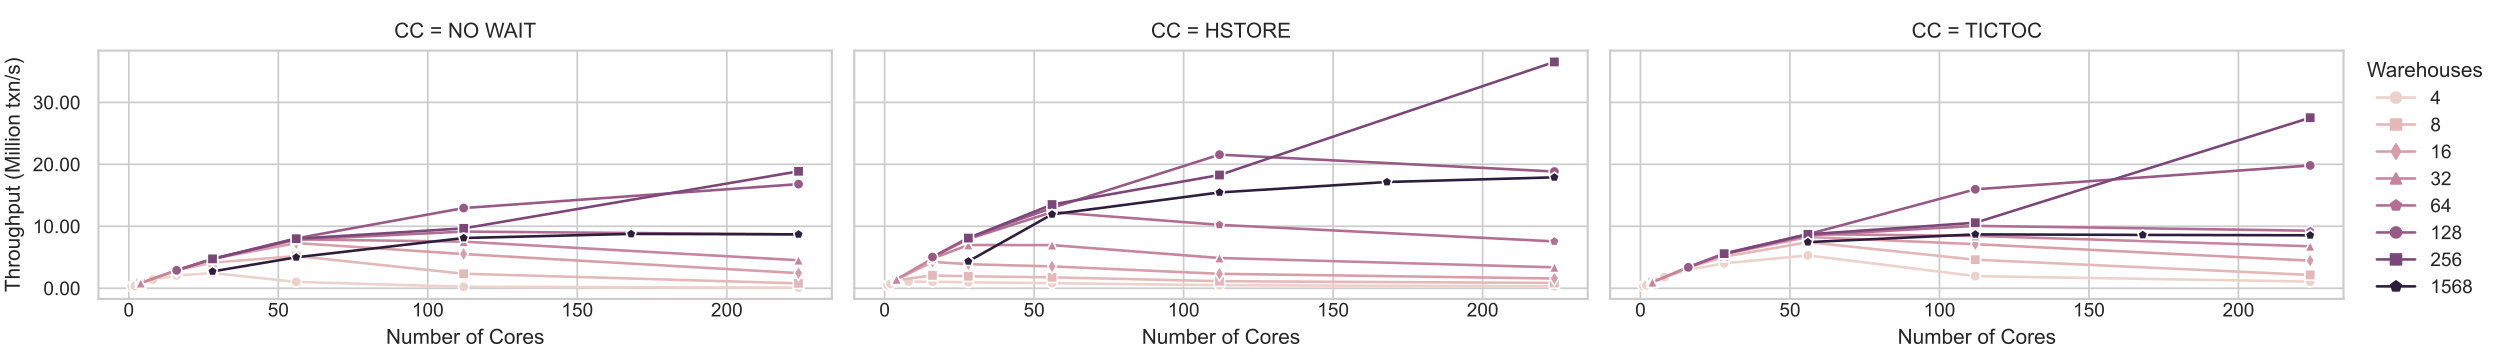 <?xml version="1.0" encoding="utf-8" standalone="no"?>
<!DOCTYPE svg PUBLIC "-//W3C//DTD SVG 1.1//EN"
  "http://www.w3.org/Graphics/SVG/1.1/DTD/svg11.dtd">
<!-- Created with matplotlib (https://matplotlib.org/) -->
<svg height="165.6pt" version="1.1" viewBox="0 0 1153.625 165.6" width="1153.625pt" xmlns="http://www.w3.org/2000/svg" xmlns:xlink="http://www.w3.org/1999/xlink">
 <defs>
  <style type="text/css">*{stroke-linecap:butt;stroke-linejoin:round;}</style>
 </defs>
 <g id="figure_1">
  <g id="patch_1">
   <path d="M 0 165.6 
L 1153.625 165.6 
L 1153.625 0 
L 0 0 
z
" style="fill:#ffffff;"/>
  </g>
  <g id="axes_1">
   <g id="patch_2">
    <path d="M 45.432 137.932 
L 383.874 137.932 
L 383.874 23.368 
L 45.432 23.368 
z
" style="fill:#ffffff;"/>
   </g>
   <g id="matplotlib.axis_1">
    <g id="xtick_1">
     <g id="line2d_1">
      <path clip-path="url(#p0e853ec08a)" d="M 59.436 137.932 
L 59.436 23.368 
" style="fill:none;stroke:#cccccc;stroke-linecap:round;stroke-width:0.8;"/>
     </g>
     <g id="text_1">
      <!-- 0 -->
      <g style="fill:#262626;" transform="translate(56.989 146.031)scale(0.088 -0.088)">
       <defs>
        <path d="M 4.156 35.297 
Q 4.156 48 6.766 55.734 
Q 9.375 63.484 14.516 67.672 
Q 19.672 71.875 27.484 71.875 
Q 33.25 71.875 37.594 69.547 
Q 41.938 67.234 44.766 62.859 
Q 47.609 58.5 49.219 52.219 
Q 50.828 45.953 50.828 35.297 
Q 50.828 22.703 48.234 14.969 
Q 45.656 7.234 40.5 3 
Q 35.359 -1.219 27.484 -1.219 
Q 17.141 -1.219 11.234 6.203 
Q 4.156 15.141 4.156 35.297 
z
M 13.188 35.297 
Q 13.188 17.672 17.312 11.828 
Q 21.438 6 27.484 6 
Q 33.547 6 37.672 11.859 
Q 41.797 17.719 41.797 35.297 
Q 41.797 52.984 37.672 58.781 
Q 33.547 64.594 27.391 64.594 
Q 21.344 64.594 17.719 59.469 
Q 13.188 52.938 13.188 35.297 
z
" id="ArialMT-48"/>
       </defs>
       <use xlink:href="#ArialMT-48"/>
      </g>
     </g>
    </g>
    <g id="xtick_2">
     <g id="line2d_2">
      <path clip-path="url(#p0e853ec08a)" d="M 128.422 137.932 
L 128.422 23.368 
" style="fill:none;stroke:#cccccc;stroke-linecap:round;stroke-width:0.8;"/>
     </g>
     <g id="text_2">
      <!-- 50 -->
      <g style="fill:#262626;" transform="translate(123.528 146.031)scale(0.088 -0.088)">
       <defs>
        <path d="M 4.156 18.75 
L 13.375 19.531 
Q 14.406 12.797 18.141 9.391 
Q 21.875 6 27.156 6 
Q 33.5 6 37.891 10.781 
Q 42.281 15.578 42.281 23.484 
Q 42.281 31 38.062 35.344 
Q 33.844 39.703 27 39.703 
Q 22.75 39.703 19.328 37.766 
Q 15.922 35.844 13.969 32.766 
L 5.719 33.844 
L 12.641 70.609 
L 48.25 70.609 
L 48.25 62.203 
L 19.672 62.203 
L 15.828 42.969 
Q 22.266 47.469 29.344 47.469 
Q 38.719 47.469 45.156 40.969 
Q 51.609 34.469 51.609 24.266 
Q 51.609 14.547 45.953 7.469 
Q 39.062 -1.219 27.156 -1.219 
Q 17.391 -1.219 11.203 4.25 
Q 5.031 9.719 4.156 18.75 
z
" id="ArialMT-53"/>
       </defs>
       <use xlink:href="#ArialMT-53"/>
       <use x="55.615" xlink:href="#ArialMT-48"/>
      </g>
     </g>
    </g>
    <g id="xtick_3">
     <g id="line2d_3">
      <path clip-path="url(#p0e853ec08a)" d="M 197.407 137.932 
L 197.407 23.368 
" style="fill:none;stroke:#cccccc;stroke-linecap:round;stroke-width:0.8;"/>
     </g>
     <g id="text_3">
      <!-- 100 -->
      <g style="fill:#262626;" transform="translate(190.066 146.031)scale(0.088 -0.088)">
       <defs>
        <path d="M 37.25 0 
L 28.469 0 
L 28.469 56 
Q 25.297 52.984 20.141 49.953 
Q 14.984 46.922 10.891 45.406 
L 10.891 53.906 
Q 18.266 57.375 23.781 62.297 
Q 29.297 67.234 31.594 71.875 
L 37.25 71.875 
z
" id="ArialMT-49"/>
       </defs>
       <use xlink:href="#ArialMT-49"/>
       <use x="55.615" xlink:href="#ArialMT-48"/>
       <use x="111.23" xlink:href="#ArialMT-48"/>
      </g>
     </g>
    </g>
    <g id="xtick_4">
     <g id="line2d_4">
      <path clip-path="url(#p0e853ec08a)" d="M 266.392 137.932 
L 266.392 23.368 
" style="fill:none;stroke:#cccccc;stroke-linecap:round;stroke-width:0.8;"/>
     </g>
     <g id="text_4">
      <!-- 150 -->
      <g style="fill:#262626;" transform="translate(259.052 146.031)scale(0.088 -0.088)">
       <use xlink:href="#ArialMT-49"/>
       <use x="55.615" xlink:href="#ArialMT-53"/>
       <use x="111.23" xlink:href="#ArialMT-48"/>
      </g>
     </g>
    </g>
    <g id="xtick_5">
     <g id="line2d_5">
      <path clip-path="url(#p0e853ec08a)" d="M 335.378 137.932 
L 335.378 23.368 
" style="fill:none;stroke:#cccccc;stroke-linecap:round;stroke-width:0.8;"/>
     </g>
     <g id="text_5">
      <!-- 200 -->
      <g style="fill:#262626;" transform="translate(328.037 146.031)scale(0.088 -0.088)">
       <defs>
        <path d="M 50.344 8.453 
L 50.344 0 
L 3.031 0 
Q 2.938 3.172 4.047 6.109 
Q 5.859 10.938 9.828 15.625 
Q 13.812 20.312 21.344 26.469 
Q 33.016 36.031 37.109 41.625 
Q 41.219 47.219 41.219 52.203 
Q 41.219 57.422 37.469 61 
Q 33.734 64.594 27.734 64.594 
Q 21.391 64.594 17.578 60.781 
Q 13.766 56.984 13.719 50.25 
L 4.688 51.172 
Q 5.609 61.281 11.656 66.578 
Q 17.719 71.875 27.938 71.875 
Q 38.234 71.875 44.234 66.156 
Q 50.25 60.453 50.25 52 
Q 50.25 47.703 48.484 43.547 
Q 46.734 39.406 42.656 34.812 
Q 38.578 30.219 29.109 22.219 
Q 21.188 15.578 18.938 13.203 
Q 16.703 10.844 15.234 8.453 
z
" id="ArialMT-50"/>
       </defs>
       <use xlink:href="#ArialMT-50"/>
       <use x="55.615" xlink:href="#ArialMT-48"/>
       <use x="111.23" xlink:href="#ArialMT-48"/>
      </g>
     </g>
    </g>
    <g id="text_6">
     <!-- Number of Cores -->
     <g style="fill:#262626;" transform="translate(178.109 158.651)scale(0.096 -0.096)">
      <defs>
       <path d="M 7.625 0 
L 7.625 71.578 
L 17.328 71.578 
L 54.938 15.375 
L 54.938 71.578 
L 64.016 71.578 
L 64.016 0 
L 54.297 0 
L 16.703 56.25 
L 16.703 0 
z
" id="ArialMT-78"/>
       <path d="M 40.578 0 
L 40.578 7.625 
Q 34.516 -1.172 24.125 -1.172 
Q 19.531 -1.172 15.547 0.578 
Q 11.578 2.344 9.641 5 
Q 7.719 7.672 6.938 11.531 
Q 6.391 14.109 6.391 19.734 
L 6.391 51.859 
L 15.188 51.859 
L 15.188 23.094 
Q 15.188 16.219 15.719 13.812 
Q 16.547 10.359 19.234 8.375 
Q 21.922 6.391 25.875 6.391 
Q 29.828 6.391 33.297 8.422 
Q 36.766 10.453 38.203 13.938 
Q 39.656 17.438 39.656 24.078 
L 39.656 51.859 
L 48.438 51.859 
L 48.438 0 
z
" id="ArialMT-117"/>
       <path d="M 6.594 0 
L 6.594 51.859 
L 14.453 51.859 
L 14.453 44.578 
Q 16.891 48.391 20.938 50.703 
Q 25 53.031 30.172 53.031 
Q 35.938 53.031 39.625 50.641 
Q 43.312 48.25 44.828 43.953 
Q 50.984 53.031 60.844 53.031 
Q 68.562 53.031 72.703 48.75 
Q 76.859 44.484 76.859 35.594 
L 76.859 0 
L 68.109 0 
L 68.109 32.672 
Q 68.109 37.938 67.25 40.25 
Q 66.406 42.578 64.156 43.984 
Q 61.922 45.406 58.891 45.406 
Q 53.422 45.406 49.797 41.766 
Q 46.188 38.141 46.188 30.125 
L 46.188 0 
L 37.406 0 
L 37.406 33.688 
Q 37.406 39.547 35.25 42.469 
Q 33.109 45.406 28.219 45.406 
Q 24.516 45.406 21.359 43.453 
Q 18.219 41.5 16.797 37.734 
Q 15.375 33.984 15.375 26.906 
L 15.375 0 
z
" id="ArialMT-109"/>
       <path d="M 14.703 0 
L 6.547 0 
L 6.547 71.578 
L 15.328 71.578 
L 15.328 46.047 
Q 20.906 53.031 29.547 53.031 
Q 34.328 53.031 38.594 51.094 
Q 42.875 49.172 45.625 45.672 
Q 48.391 42.188 49.953 37.25 
Q 51.516 32.328 51.516 26.703 
Q 51.516 13.375 44.922 6.094 
Q 38.328 -1.172 29.109 -1.172 
Q 19.922 -1.172 14.703 6.5 
z
M 14.594 26.312 
Q 14.594 17 17.141 12.844 
Q 21.297 6.062 28.375 6.062 
Q 34.125 6.062 38.328 11.062 
Q 42.531 16.062 42.531 25.984 
Q 42.531 36.141 38.5 40.969 
Q 34.469 45.797 28.766 45.797 
Q 23 45.797 18.797 40.797 
Q 14.594 35.797 14.594 26.312 
z
" id="ArialMT-98"/>
       <path d="M 42.094 16.703 
L 51.172 15.578 
Q 49.031 7.625 43.219 3.219 
Q 37.406 -1.172 28.375 -1.172 
Q 17 -1.172 10.328 5.828 
Q 3.656 12.844 3.656 25.484 
Q 3.656 38.578 10.391 45.797 
Q 17.141 53.031 27.875 53.031 
Q 38.281 53.031 44.875 45.953 
Q 51.469 38.875 51.469 26.031 
Q 51.469 25.25 51.422 23.688 
L 12.75 23.688 
Q 13.234 15.141 17.578 10.594 
Q 21.922 6.062 28.422 6.062 
Q 33.25 6.062 36.672 8.594 
Q 40.094 11.141 42.094 16.703 
z
M 13.234 30.906 
L 42.188 30.906 
Q 41.609 37.453 38.875 40.719 
Q 34.672 45.797 27.984 45.797 
Q 21.922 45.797 17.797 41.75 
Q 13.672 37.703 13.234 30.906 
z
" id="ArialMT-101"/>
       <path d="M 6.5 0 
L 6.5 51.859 
L 14.406 51.859 
L 14.406 44 
Q 17.438 49.516 20 51.266 
Q 22.562 53.031 25.641 53.031 
Q 30.078 53.031 34.672 50.203 
L 31.641 42.047 
Q 28.422 43.953 25.203 43.953 
Q 22.312 43.953 20.016 42.219 
Q 17.719 40.484 16.75 37.406 
Q 15.281 32.719 15.281 27.156 
L 15.281 0 
z
" id="ArialMT-114"/>
       <path id="ArialMT-32"/>
       <path d="M 3.328 25.922 
Q 3.328 40.328 11.328 47.266 
Q 18.016 53.031 27.641 53.031 
Q 38.328 53.031 45.109 46.016 
Q 51.906 39.016 51.906 26.656 
Q 51.906 16.656 48.906 10.906 
Q 45.906 5.172 40.156 2 
Q 34.422 -1.172 27.641 -1.172 
Q 16.75 -1.172 10.031 5.812 
Q 3.328 12.797 3.328 25.922 
z
M 12.359 25.922 
Q 12.359 15.969 16.703 11.016 
Q 21.047 6.062 27.641 6.062 
Q 34.188 6.062 38.531 11.031 
Q 42.875 16.016 42.875 26.219 
Q 42.875 35.844 38.5 40.797 
Q 34.125 45.75 27.641 45.75 
Q 21.047 45.75 16.703 40.812 
Q 12.359 35.891 12.359 25.922 
z
" id="ArialMT-111"/>
       <path d="M 8.688 0 
L 8.688 45.016 
L 0.922 45.016 
L 0.922 51.859 
L 8.688 51.859 
L 8.688 57.375 
Q 8.688 62.594 9.625 65.141 
Q 10.891 68.562 14.078 70.672 
Q 17.281 72.797 23.047 72.797 
Q 26.766 72.797 31.25 71.922 
L 29.938 64.266 
Q 27.203 64.75 24.75 64.75 
Q 20.75 64.75 19.094 63.031 
Q 17.438 61.328 17.438 56.641 
L 17.438 51.859 
L 27.547 51.859 
L 27.547 45.016 
L 17.438 45.016 
L 17.438 0 
z
" id="ArialMT-102"/>
       <path d="M 58.797 25.094 
L 68.266 22.703 
Q 65.281 11.031 57.547 4.906 
Q 49.812 -1.219 38.625 -1.219 
Q 27.047 -1.219 19.797 3.484 
Q 12.547 8.203 8.766 17.141 
Q 4.984 26.078 4.984 36.328 
Q 4.984 47.516 9.25 55.828 
Q 13.531 64.156 21.406 68.469 
Q 29.297 72.797 38.766 72.797 
Q 49.516 72.797 56.828 67.328 
Q 64.156 61.859 67.047 51.953 
L 57.719 49.75 
Q 55.219 57.562 50.484 61.125 
Q 45.75 64.703 38.578 64.703 
Q 30.328 64.703 24.781 60.734 
Q 19.234 56.781 16.984 50.109 
Q 14.75 43.453 14.75 36.375 
Q 14.75 27.25 17.406 20.438 
Q 20.062 13.625 25.672 10.25 
Q 31.297 6.891 37.844 6.891 
Q 45.797 6.891 51.312 11.469 
Q 56.844 16.062 58.797 25.094 
z
" id="ArialMT-67"/>
       <path d="M 3.078 15.484 
L 11.766 16.844 
Q 12.5 11.625 15.844 8.844 
Q 19.188 6.062 25.203 6.062 
Q 31.25 6.062 34.172 8.516 
Q 37.109 10.984 37.109 14.312 
Q 37.109 17.281 34.516 19 
Q 32.719 20.172 25.531 21.969 
Q 15.875 24.422 12.141 26.203 
Q 8.406 27.984 6.469 31.125 
Q 4.547 34.281 4.547 38.094 
Q 4.547 41.547 6.125 44.5 
Q 7.719 47.469 10.453 49.422 
Q 12.5 50.922 16.031 51.969 
Q 19.578 53.031 23.641 53.031 
Q 29.734 53.031 34.344 51.266 
Q 38.969 49.516 41.156 46.5 
Q 43.359 43.5 44.188 38.484 
L 35.594 37.312 
Q 35.016 41.312 32.203 43.547 
Q 29.391 45.797 24.266 45.797 
Q 18.219 45.797 15.625 43.797 
Q 13.031 41.797 13.031 39.109 
Q 13.031 37.406 14.109 36.031 
Q 15.188 34.625 17.484 33.688 
Q 18.797 33.203 25.25 31.453 
Q 34.578 28.953 38.25 27.359 
Q 41.938 25.781 44.031 22.75 
Q 46.141 19.734 46.141 15.234 
Q 46.141 10.844 43.578 6.953 
Q 41.016 3.078 36.172 0.953 
Q 31.344 -1.172 25.25 -1.172 
Q 15.141 -1.172 9.844 3.031 
Q 4.547 7.234 3.078 15.484 
z
" id="ArialMT-115"/>
      </defs>
      <use xlink:href="#ArialMT-78"/>
      <use x="72.217" xlink:href="#ArialMT-117"/>
      <use x="127.832" xlink:href="#ArialMT-109"/>
      <use x="211.133" xlink:href="#ArialMT-98"/>
      <use x="266.748" xlink:href="#ArialMT-101"/>
      <use x="322.363" xlink:href="#ArialMT-114"/>
      <use x="355.664" xlink:href="#ArialMT-32"/>
      <use x="383.447" xlink:href="#ArialMT-111"/>
      <use x="439.062" xlink:href="#ArialMT-102"/>
      <use x="466.846" xlink:href="#ArialMT-32"/>
      <use x="494.629" xlink:href="#ArialMT-67"/>
      <use x="566.846" xlink:href="#ArialMT-111"/>
      <use x="622.461" xlink:href="#ArialMT-114"/>
      <use x="655.762" xlink:href="#ArialMT-101"/>
      <use x="711.377" xlink:href="#ArialMT-115"/>
     </g>
    </g>
   </g>
   <g id="matplotlib.axis_2">
    <g id="ytick_1">
     <g id="line2d_6">
      <path clip-path="url(#p0e853ec08a)" d="M 45.432 133.01 
L 383.874 133.01 
" style="fill:none;stroke:#cccccc;stroke-linecap:round;stroke-width:0.8;"/>
     </g>
     <g id="text_7">
      <!-- 0.00 -->
      <g style="fill:#262626;" transform="translate(20.006 136.16)scale(0.088 -0.088)">
       <defs>
        <path d="M 9.078 0 
L 9.078 10.016 
L 19.094 10.016 
L 19.094 0 
z
" id="ArialMT-46"/>
       </defs>
       <use xlink:href="#ArialMT-48"/>
       <use x="55.615" xlink:href="#ArialMT-46"/>
       <use x="83.398" xlink:href="#ArialMT-48"/>
       <use x="139.014" xlink:href="#ArialMT-48"/>
      </g>
     </g>
    </g>
    <g id="ytick_2">
     <g id="line2d_7">
      <path clip-path="url(#p0e853ec08a)" d="M 45.432 104.423 
L 383.874 104.423 
" style="fill:none;stroke:#cccccc;stroke-linecap:round;stroke-width:0.8;"/>
     </g>
     <g id="text_8">
      <!-- 10.00 -->
      <g style="fill:#262626;" transform="translate(15.113 107.573)scale(0.088 -0.088)">
       <use xlink:href="#ArialMT-49"/>
       <use x="55.615" xlink:href="#ArialMT-48"/>
       <use x="111.23" xlink:href="#ArialMT-46"/>
       <use x="139.014" xlink:href="#ArialMT-48"/>
       <use x="194.629" xlink:href="#ArialMT-48"/>
      </g>
     </g>
    </g>
    <g id="ytick_3">
     <g id="line2d_8">
      <path clip-path="url(#p0e853ec08a)" d="M 45.432 75.836 
L 383.874 75.836 
" style="fill:none;stroke:#cccccc;stroke-linecap:round;stroke-width:0.8;"/>
     </g>
     <g id="text_9">
      <!-- 20.00 -->
      <g style="fill:#262626;" transform="translate(15.113 78.986)scale(0.088 -0.088)">
       <use xlink:href="#ArialMT-50"/>
       <use x="55.615" xlink:href="#ArialMT-48"/>
       <use x="111.23" xlink:href="#ArialMT-46"/>
       <use x="139.014" xlink:href="#ArialMT-48"/>
       <use x="194.629" xlink:href="#ArialMT-48"/>
      </g>
     </g>
    </g>
    <g id="ytick_4">
     <g id="line2d_9">
      <path clip-path="url(#p0e853ec08a)" d="M 45.432 47.249 
L 383.874 47.249 
" style="fill:none;stroke:#cccccc;stroke-linecap:round;stroke-width:0.8;"/>
     </g>
     <g id="text_10">
      <!-- 30.00 -->
      <g style="fill:#262626;" transform="translate(15.113 50.399)scale(0.088 -0.088)">
       <defs>
        <path d="M 4.203 18.891 
L 12.984 20.062 
Q 14.5 12.594 18.141 9.297 
Q 21.781 6 27 6 
Q 33.203 6 37.469 10.297 
Q 41.75 14.594 41.75 20.953 
Q 41.75 27 37.797 30.922 
Q 33.844 34.859 27.734 34.859 
Q 25.25 34.859 21.531 33.891 
L 22.516 41.609 
Q 23.391 41.5 23.922 41.5 
Q 29.547 41.5 34.031 44.422 
Q 38.531 47.359 38.531 53.469 
Q 38.531 58.297 35.25 61.469 
Q 31.984 64.656 26.812 64.656 
Q 21.688 64.656 18.266 61.422 
Q 14.844 58.203 13.875 51.766 
L 5.078 53.328 
Q 6.688 62.156 12.391 67.016 
Q 18.109 71.875 26.609 71.875 
Q 32.469 71.875 37.391 69.359 
Q 42.328 66.844 44.938 62.5 
Q 47.562 58.156 47.562 53.266 
Q 47.562 48.641 45.062 44.828 
Q 42.578 41.016 37.703 38.766 
Q 44.047 37.312 47.562 32.688 
Q 51.078 28.078 51.078 21.141 
Q 51.078 11.766 44.234 5.25 
Q 37.406 -1.266 26.953 -1.266 
Q 17.531 -1.266 11.297 4.344 
Q 5.078 9.969 4.203 18.891 
z
" id="ArialMT-51"/>
       </defs>
       <use xlink:href="#ArialMT-51"/>
       <use x="55.615" xlink:href="#ArialMT-48"/>
       <use x="111.23" xlink:href="#ArialMT-46"/>
       <use x="139.014" xlink:href="#ArialMT-48"/>
       <use x="194.629" xlink:href="#ArialMT-48"/>
      </g>
     </g>
    </g>
    <g id="text_11">
     <!-- Throughput (Million txn/s) -->
     <g style="fill:#262626;" transform="translate(9.092 134.801)rotate(-90)scale(0.096 -0.096)">
      <defs>
       <path d="M 25.922 0 
L 25.922 63.141 
L 2.344 63.141 
L 2.344 71.578 
L 59.078 71.578 
L 59.078 63.141 
L 35.406 63.141 
L 35.406 0 
z
" id="ArialMT-84"/>
       <path d="M 6.594 0 
L 6.594 71.578 
L 15.375 71.578 
L 15.375 45.906 
Q 21.531 53.031 30.906 53.031 
Q 36.672 53.031 40.922 50.75 
Q 45.172 48.484 47 44.484 
Q 48.828 40.484 48.828 32.859 
L 48.828 0 
L 40.047 0 
L 40.047 32.859 
Q 40.047 39.453 37.188 42.453 
Q 34.328 45.453 29.109 45.453 
Q 25.203 45.453 21.75 43.422 
Q 18.312 41.406 16.844 37.938 
Q 15.375 34.469 15.375 28.375 
L 15.375 0 
z
" id="ArialMT-104"/>
       <path d="M 4.984 -4.297 
L 13.531 -5.562 
Q 14.062 -9.516 16.5 -11.328 
Q 19.781 -13.766 25.438 -13.766 
Q 31.547 -13.766 34.859 -11.328 
Q 38.188 -8.891 39.359 -4.5 
Q 40.047 -1.812 39.984 6.781 
Q 34.234 0 25.641 0 
Q 14.938 0 9.078 7.719 
Q 3.219 15.438 3.219 26.219 
Q 3.219 33.641 5.906 39.906 
Q 8.594 46.188 13.688 49.609 
Q 18.797 53.031 25.688 53.031 
Q 34.859 53.031 40.828 45.609 
L 40.828 51.859 
L 48.922 51.859 
L 48.922 7.031 
Q 48.922 -5.078 46.453 -10.125 
Q 44 -15.188 38.641 -18.109 
Q 33.297 -21.047 25.484 -21.047 
Q 16.219 -21.047 10.5 -16.875 
Q 4.781 -12.703 4.984 -4.297 
z
M 12.25 26.859 
Q 12.25 16.656 16.297 11.969 
Q 20.359 7.281 26.469 7.281 
Q 32.516 7.281 36.609 11.938 
Q 40.719 16.609 40.719 26.562 
Q 40.719 36.078 36.5 40.906 
Q 32.281 45.75 26.312 45.75 
Q 20.453 45.75 16.344 40.984 
Q 12.25 36.234 12.25 26.859 
z
" id="ArialMT-103"/>
       <path d="M 6.594 -19.875 
L 6.594 51.859 
L 14.594 51.859 
L 14.594 45.125 
Q 17.438 49.078 21 51.047 
Q 24.562 53.031 29.641 53.031 
Q 36.281 53.031 41.359 49.609 
Q 46.438 46.188 49.016 39.953 
Q 51.609 33.734 51.609 26.312 
Q 51.609 18.359 48.75 11.984 
Q 45.906 5.609 40.453 2.219 
Q 35.016 -1.172 29 -1.172 
Q 24.609 -1.172 21.109 0.688 
Q 17.625 2.547 15.375 5.375 
L 15.375 -19.875 
z
M 14.547 25.641 
Q 14.547 15.625 18.594 10.844 
Q 22.656 6.062 28.422 6.062 
Q 34.281 6.062 38.453 11.016 
Q 42.625 15.969 42.625 26.375 
Q 42.625 36.281 38.547 41.203 
Q 34.469 46.141 28.812 46.141 
Q 23.188 46.141 18.859 40.891 
Q 14.547 35.641 14.547 25.641 
z
" id="ArialMT-112"/>
       <path d="M 25.781 7.859 
L 27.047 0.094 
Q 23.344 -0.688 20.406 -0.688 
Q 15.625 -0.688 12.984 0.828 
Q 10.359 2.344 9.281 4.812 
Q 8.203 7.281 8.203 15.188 
L 8.203 45.016 
L 1.766 45.016 
L 1.766 51.859 
L 8.203 51.859 
L 8.203 64.703 
L 16.938 69.969 
L 16.938 51.859 
L 25.781 51.859 
L 25.781 45.016 
L 16.938 45.016 
L 16.938 14.703 
Q 16.938 10.938 17.406 9.859 
Q 17.875 8.797 18.922 8.156 
Q 19.969 7.516 21.922 7.516 
Q 23.391 7.516 25.781 7.859 
z
" id="ArialMT-116"/>
       <path d="M 23.391 -21.047 
Q 16.109 -11.859 11.078 0.438 
Q 6.062 12.75 6.062 25.922 
Q 6.062 37.547 9.812 48.188 
Q 14.203 60.547 23.391 72.797 
L 29.688 72.797 
Q 23.781 62.641 21.875 58.297 
Q 18.891 51.562 17.188 44.234 
Q 15.094 35.109 15.094 25.875 
Q 15.094 2.391 29.688 -21.047 
z
" id="ArialMT-40"/>
       <path d="M 7.422 0 
L 7.422 71.578 
L 21.688 71.578 
L 38.625 20.906 
Q 40.969 13.812 42.047 10.297 
Q 43.266 14.203 45.844 21.781 
L 62.984 71.578 
L 75.734 71.578 
L 75.734 0 
L 66.609 0 
L 66.609 59.906 
L 45.797 0 
L 37.25 0 
L 16.547 60.938 
L 16.547 0 
z
" id="ArialMT-77"/>
       <path d="M 6.641 61.469 
L 6.641 71.578 
L 15.438 71.578 
L 15.438 61.469 
z
M 6.641 0 
L 6.641 51.859 
L 15.438 51.859 
L 15.438 0 
z
" id="ArialMT-105"/>
       <path d="M 6.391 0 
L 6.391 71.578 
L 15.188 71.578 
L 15.188 0 
z
" id="ArialMT-108"/>
       <path d="M 6.594 0 
L 6.594 51.859 
L 14.5 51.859 
L 14.5 44.484 
Q 20.219 53.031 31 53.031 
Q 35.688 53.031 39.625 51.344 
Q 43.562 49.656 45.516 46.922 
Q 47.469 44.188 48.25 40.438 
Q 48.734 37.984 48.734 31.891 
L 48.734 0 
L 39.938 0 
L 39.938 31.547 
Q 39.938 36.922 38.906 39.578 
Q 37.891 42.234 35.281 43.812 
Q 32.672 45.406 29.156 45.406 
Q 23.531 45.406 19.453 41.844 
Q 15.375 38.281 15.375 28.328 
L 15.375 0 
z
" id="ArialMT-110"/>
       <path d="M 0.734 0 
L 19.672 26.953 
L 2.156 51.859 
L 13.141 51.859 
L 21.094 39.703 
Q 23.344 36.234 24.703 33.891 
Q 26.859 37.109 28.656 39.594 
L 37.406 51.859 
L 47.906 51.859 
L 29.984 27.438 
L 49.266 0 
L 38.484 0 
L 27.828 16.109 
L 25 20.453 
L 11.375 0 
z
" id="ArialMT-120"/>
       <path d="M 0 -1.219 
L 20.75 72.797 
L 27.781 72.797 
L 7.078 -1.219 
z
" id="ArialMT-47"/>
       <path d="M 12.359 -21.047 
L 6.062 -21.047 
Q 20.656 2.391 20.656 25.875 
Q 20.656 35.062 18.562 44.094 
Q 16.891 51.422 13.922 58.156 
Q 12.016 62.547 6.062 72.797 
L 12.359 72.797 
Q 21.531 60.547 25.922 48.188 
Q 29.688 37.547 29.688 25.922 
Q 29.688 12.75 24.625 0.438 
Q 19.578 -11.859 12.359 -21.047 
z
" id="ArialMT-41"/>
      </defs>
      <use xlink:href="#ArialMT-84"/>
      <use x="61.084" xlink:href="#ArialMT-104"/>
      <use x="116.699" xlink:href="#ArialMT-114"/>
      <use x="150" xlink:href="#ArialMT-111"/>
      <use x="205.615" xlink:href="#ArialMT-117"/>
      <use x="261.23" xlink:href="#ArialMT-103"/>
      <use x="316.846" xlink:href="#ArialMT-104"/>
      <use x="372.461" xlink:href="#ArialMT-112"/>
      <use x="428.076" xlink:href="#ArialMT-117"/>
      <use x="483.691" xlink:href="#ArialMT-116"/>
      <use x="511.475" xlink:href="#ArialMT-32"/>
      <use x="539.258" xlink:href="#ArialMT-40"/>
      <use x="572.559" xlink:href="#ArialMT-77"/>
      <use x="655.859" xlink:href="#ArialMT-105"/>
      <use x="678.076" xlink:href="#ArialMT-108"/>
      <use x="700.293" xlink:href="#ArialMT-108"/>
      <use x="722.51" xlink:href="#ArialMT-105"/>
      <use x="744.727" xlink:href="#ArialMT-111"/>
      <use x="800.342" xlink:href="#ArialMT-110"/>
      <use x="855.957" xlink:href="#ArialMT-32"/>
      <use x="883.74" xlink:href="#ArialMT-116"/>
      <use x="911.523" xlink:href="#ArialMT-120"/>
      <use x="961.523" xlink:href="#ArialMT-110"/>
      <use x="1017.139" xlink:href="#ArialMT-47"/>
      <use x="1044.922" xlink:href="#ArialMT-115"/>
      <use x="1094.922" xlink:href="#ArialMT-41"/>
     </g>
    </g>
   </g>
   <g id="LineCollection_1">
    <path clip-path="url(#p0e853ec08a)" d="M 64.955 130.63 
L 64.955 130.619 
" style="fill:none;stroke:#e4b8b8;stroke-linecap:round;stroke-width:1.2;"/>
    <path clip-path="url(#p0e853ec08a)" d="M 81.511 124.697 
L 81.511 124.671 
" style="fill:none;stroke:#e4b8b8;stroke-linecap:round;stroke-width:1.2;"/>
    <path clip-path="url(#p0e853ec08a)" d="M 98.068 121.215 
L 98.068 121.206 
" style="fill:none;stroke:#e4b8b8;stroke-linecap:round;stroke-width:1.2;"/>
    <path clip-path="url(#p0e853ec08a)" d="M 136.7 118.158 
L 136.7 118.033 
" style="fill:none;stroke:#e4b8b8;stroke-linecap:round;stroke-width:1.2;"/>
    <path clip-path="url(#p0e853ec08a)" d="M 213.963 126.4 
L 213.963 126.238 
" style="fill:none;stroke:#e4b8b8;stroke-linecap:round;stroke-width:1.2;"/>
    <path clip-path="url(#p0e853ec08a)" d="M 368.491 130.784 
L 368.491 130.74 
" style="fill:none;stroke:#e4b8b8;stroke-linecap:round;stroke-width:1.2;"/>
   </g>
   <g id="LineCollection_2">
    <path clip-path="url(#p0e853ec08a)" d="M 64.955 130.639 
L 64.955 130.608 
" style="fill:none;stroke:#d79ea9;stroke-linecap:round;stroke-width:1.2;"/>
    <path clip-path="url(#p0e853ec08a)" d="M 81.511 124.829 
L 81.511 124.72 
" style="fill:none;stroke:#d79ea9;stroke-linecap:round;stroke-width:1.2;"/>
    <path clip-path="url(#p0e853ec08a)" d="M 98.068 119.509 
L 98.068 119.383 
" style="fill:none;stroke:#d79ea9;stroke-linecap:round;stroke-width:1.2;"/>
    <path clip-path="url(#p0e853ec08a)" d="M 136.7 112.178 
L 136.7 111.976 
" style="fill:none;stroke:#d79ea9;stroke-linecap:round;stroke-width:1.2;"/>
    <path clip-path="url(#p0e853ec08a)" d="M 213.963 117.541 
L 213.963 116.714 
" style="fill:none;stroke:#d79ea9;stroke-linecap:round;stroke-width:1.2;"/>
    <path clip-path="url(#p0e853ec08a)" d="M 368.491 126.186 
L 368.491 125.991 
" style="fill:none;stroke:#d79ea9;stroke-linecap:round;stroke-width:1.2;"/>
   </g>
   <g id="line2d_10">
    <path clip-path="url(#p0e853ec08a)" d="M 60.816 132.267 
L 62.196 131.94 
L 64.955 130.881 
L 70.474 129.062 
L 81.511 127.12 
L 98.068 126.017 
L 136.7 130.081 
L 213.963 132.329 
L 368.491 132.725 
" style="fill:none;stroke:#edd1cb;stroke-linecap:round;stroke-width:1.2;"/>
    <defs>
     <path d="M 0 2.4 
C 0.636 2.4 1.247 2.147 1.697 1.697 
C 2.147 1.247 2.4 0.636 2.4 0 
C 2.4 -0.636 2.147 -1.247 1.697 -1.697 
C 1.247 -2.147 0.636 -2.4 0 -2.4 
C -0.636 -2.4 -1.247 -2.147 -1.697 -1.697 
C -2.147 -1.247 -2.4 -0.636 -2.4 0 
C -2.4 0.636 -2.147 1.247 -1.697 1.697 
C -1.247 2.147 -0.636 2.4 0 2.4 
z
" id="me3b3ab65f0" style="stroke:#ffffff;stroke-width:0.75;"/>
    </defs>
    <g clip-path="url(#p0e853ec08a)">
     <use style="fill:#edd1cb;stroke:#ffffff;stroke-width:0.75;" x="60.816" xlink:href="#me3b3ab65f0" y="132.267"/>
     <use style="fill:#edd1cb;stroke:#ffffff;stroke-width:0.75;" x="62.196" xlink:href="#me3b3ab65f0" y="131.94"/>
     <use style="fill:#edd1cb;stroke:#ffffff;stroke-width:0.75;" x="64.955" xlink:href="#me3b3ab65f0" y="130.881"/>
     <use style="fill:#edd1cb;stroke:#ffffff;stroke-width:0.75;" x="70.474" xlink:href="#me3b3ab65f0" y="129.062"/>
     <use style="fill:#edd1cb;stroke:#ffffff;stroke-width:0.75;" x="81.511" xlink:href="#me3b3ab65f0" y="127.12"/>
     <use style="fill:#edd1cb;stroke:#ffffff;stroke-width:0.75;" x="98.068" xlink:href="#me3b3ab65f0" y="126.017"/>
     <use style="fill:#edd1cb;stroke:#ffffff;stroke-width:0.75;" x="136.7" xlink:href="#me3b3ab65f0" y="130.081"/>
     <use style="fill:#edd1cb;stroke:#ffffff;stroke-width:0.75;" x="213.963" xlink:href="#me3b3ab65f0" y="132.329"/>
     <use style="fill:#edd1cb;stroke:#ffffff;stroke-width:0.75;" x="368.491" xlink:href="#me3b3ab65f0" y="132.725"/>
    </g>
   </g>
   <g id="line2d_11">
    <path clip-path="url(#p0e853ec08a)" d="M 64.955 130.621 
L 81.511 124.686 
L 98.068 121.207 
L 136.7 118.13 
L 213.963 126.311 
L 368.491 130.761 
" style="fill:none;stroke:#e4b8b8;stroke-linecap:round;stroke-width:1.2;"/>
    <defs>
     <path d="M -2.4 2.4 
L 2.4 2.4 
L 2.4 -2.4 
L -2.4 -2.4 
z
" id="m083fe0424f" style="stroke:#ffffff;stroke-linejoin:miter;stroke-width:0.75;"/>
    </defs>
    <g clip-path="url(#p0e853ec08a)">
     <use style="fill:#e4b8b8;stroke:#ffffff;stroke-linejoin:miter;stroke-width:0.75;" x="64.955" xlink:href="#m083fe0424f" y="130.621"/>
     <use style="fill:#e4b8b8;stroke:#ffffff;stroke-linejoin:miter;stroke-width:0.75;" x="81.511" xlink:href="#m083fe0424f" y="124.686"/>
     <use style="fill:#e4b8b8;stroke:#ffffff;stroke-linejoin:miter;stroke-width:0.75;" x="98.068" xlink:href="#m083fe0424f" y="121.207"/>
     <use style="fill:#e4b8b8;stroke:#ffffff;stroke-linejoin:miter;stroke-width:0.75;" x="136.7" xlink:href="#m083fe0424f" y="118.13"/>
     <use style="fill:#e4b8b8;stroke:#ffffff;stroke-linejoin:miter;stroke-width:0.75;" x="213.963" xlink:href="#m083fe0424f" y="126.311"/>
     <use style="fill:#e4b8b8;stroke:#ffffff;stroke-linejoin:miter;stroke-width:0.75;" x="368.491" xlink:href="#m083fe0424f" y="130.761"/>
    </g>
   </g>
   <g id="line2d_12">
    <path clip-path="url(#p0e853ec08a)" d="M 64.955 130.638 
L 81.511 124.757 
L 98.068 119.434 
L 136.7 112.17 
L 213.963 117.232 
L 368.491 126.044 
" style="fill:none;stroke:#d79ea9;stroke-linecap:round;stroke-width:1.2;"/>
    <defs>
     <path d="M 0 3.394 
L 2.036 0 
L 0 -3.394 
L -2.036 0 
z
" id="m0697518b05" style="stroke:#ffffff;stroke-linejoin:miter;stroke-width:0.75;"/>
    </defs>
    <g clip-path="url(#p0e853ec08a)">
     <use style="fill:#d79ea9;stroke:#ffffff;stroke-linejoin:miter;stroke-width:0.75;" x="64.955" xlink:href="#m0697518b05" y="130.638"/>
     <use style="fill:#d79ea9;stroke:#ffffff;stroke-linejoin:miter;stroke-width:0.75;" x="81.511" xlink:href="#m0697518b05" y="124.757"/>
     <use style="fill:#d79ea9;stroke:#ffffff;stroke-linejoin:miter;stroke-width:0.75;" x="98.068" xlink:href="#m0697518b05" y="119.434"/>
     <use style="fill:#d79ea9;stroke:#ffffff;stroke-linejoin:miter;stroke-width:0.75;" x="136.7" xlink:href="#m0697518b05" y="112.17"/>
     <use style="fill:#d79ea9;stroke:#ffffff;stroke-linejoin:miter;stroke-width:0.75;" x="213.963" xlink:href="#m0697518b05" y="117.232"/>
     <use style="fill:#d79ea9;stroke:#ffffff;stroke-linejoin:miter;stroke-width:0.75;" x="368.491" xlink:href="#m0697518b05" y="126.044"/>
    </g>
   </g>
   <g id="line2d_13">
    <path clip-path="url(#p0e853ec08a)" d="M 64.955 130.653 
L 81.511 124.644 
L 98.068 119.632 
L 136.7 110.469 
L 213.963 111.511 
L 368.491 120.087 
" style="fill:none;stroke:#c6859d;stroke-linecap:round;stroke-width:1.2;"/>
    <defs>
     <path d="M 0 -2.4 
L -2.4 2.4 
L 2.4 2.4 
z
" id="m75f5196ced" style="stroke:#ffffff;stroke-linejoin:miter;stroke-width:0.75;"/>
    </defs>
    <g clip-path="url(#p0e853ec08a)">
     <use style="fill:#c6859d;stroke:#ffffff;stroke-linejoin:miter;stroke-width:0.75;" x="64.955" xlink:href="#m75f5196ced" y="130.653"/>
     <use style="fill:#c6859d;stroke:#ffffff;stroke-linejoin:miter;stroke-width:0.75;" x="81.511" xlink:href="#m75f5196ced" y="124.644"/>
     <use style="fill:#c6859d;stroke:#ffffff;stroke-linejoin:miter;stroke-width:0.75;" x="98.068" xlink:href="#m75f5196ced" y="119.632"/>
     <use style="fill:#c6859d;stroke:#ffffff;stroke-linejoin:miter;stroke-width:0.75;" x="136.7" xlink:href="#m75f5196ced" y="110.469"/>
     <use style="fill:#c6859d;stroke:#ffffff;stroke-linejoin:miter;stroke-width:0.75;" x="213.963" xlink:href="#m75f5196ced" y="111.511"/>
     <use style="fill:#c6859d;stroke:#ffffff;stroke-linejoin:miter;stroke-width:0.75;" x="368.491" xlink:href="#m75f5196ced" y="120.087"/>
    </g>
   </g>
   <g id="line2d_14">
    <path clip-path="url(#p0e853ec08a)" d="M 81.511 124.816 
L 98.068 119.445 
L 136.7 110.571 
L 213.963 106.866 
L 368.491 108.154 
" style="fill:none;stroke:#b16e92;stroke-linecap:round;stroke-width:1.2;"/>
    <defs>
     <path d="M 0 -2.4 
L -2.283 -0.742 
L -1.411 1.942 
L 1.411 1.942 
L 2.283 -0.742 
z
" id="me49bdce0eb" style="stroke:#ffffff;stroke-linejoin:miter;stroke-width:0.75;"/>
    </defs>
    <g clip-path="url(#p0e853ec08a)">
     <use style="fill:#b16e92;stroke:#ffffff;stroke-linejoin:miter;stroke-width:0.75;" x="81.511" xlink:href="#me49bdce0eb" y="124.816"/>
     <use style="fill:#b16e92;stroke:#ffffff;stroke-linejoin:miter;stroke-width:0.75;" x="98.068" xlink:href="#me49bdce0eb" y="119.445"/>
     <use style="fill:#b16e92;stroke:#ffffff;stroke-linejoin:miter;stroke-width:0.75;" x="136.7" xlink:href="#me49bdce0eb" y="110.571"/>
     <use style="fill:#b16e92;stroke:#ffffff;stroke-linejoin:miter;stroke-width:0.75;" x="213.963" xlink:href="#me49bdce0eb" y="106.866"/>
     <use style="fill:#b16e92;stroke:#ffffff;stroke-linejoin:miter;stroke-width:0.75;" x="368.491" xlink:href="#me49bdce0eb" y="108.154"/>
    </g>
   </g>
   <g id="line2d_15">
    <path clip-path="url(#p0e853ec08a)" d="M 81.511 124.751 
L 98.068 119.493 
L 136.7 109.986 
L 213.963 96.001 
L 368.491 84.958 
" style="fill:none;stroke:#985987;stroke-linecap:round;stroke-width:1.2;"/>
    <defs>
     <path d="M 0 2.4 
C 0.636 2.4 1.247 2.147 1.697 1.697 
C 2.147 1.247 2.4 0.636 2.4 0 
C 2.4 -0.636 2.147 -1.247 1.697 -1.697 
C 1.247 -2.147 0.636 -2.4 0 -2.4 
C -0.636 -2.4 -1.247 -2.147 -1.697 -1.697 
C -2.147 -1.247 -2.4 -0.636 -2.4 0 
C -2.4 0.636 -2.147 1.247 -1.697 1.697 
C -1.247 2.147 -0.636 2.4 0 2.4 
z
" id="m1263c25658" style="stroke:#ffffff;stroke-width:0.75;"/>
    </defs>
    <g clip-path="url(#p0e853ec08a)">
     <use style="fill:#985987;stroke:#ffffff;stroke-width:0.75;" x="81.511" xlink:href="#m1263c25658" y="124.751"/>
     <use style="fill:#985987;stroke:#ffffff;stroke-width:0.75;" x="98.068" xlink:href="#m1263c25658" y="119.493"/>
     <use style="fill:#985987;stroke:#ffffff;stroke-width:0.75;" x="136.7" xlink:href="#m1263c25658" y="109.986"/>
     <use style="fill:#985987;stroke:#ffffff;stroke-width:0.75;" x="213.963" xlink:href="#m1263c25658" y="96.001"/>
     <use style="fill:#985987;stroke:#ffffff;stroke-width:0.75;" x="368.491" xlink:href="#m1263c25658" y="84.958"/>
    </g>
   </g>
   <g id="line2d_16">
    <path clip-path="url(#p0e853ec08a)" d="M 98.068 119.461 
L 136.7 110.153 
L 213.963 105.372 
L 368.491 79.047 
" style="fill:none;stroke:#7b4779;stroke-linecap:round;stroke-width:1.2;"/>
    <defs>
     <path d="M -2.4 2.4 
L 2.4 2.4 
L 2.4 -2.4 
L -2.4 -2.4 
z
" id="m0bf8b2b986" style="stroke:#ffffff;stroke-linejoin:miter;stroke-width:0.75;"/>
    </defs>
    <g clip-path="url(#p0e853ec08a)">
     <use style="fill:#7b4779;stroke:#ffffff;stroke-linejoin:miter;stroke-width:0.75;" x="98.068" xlink:href="#m0bf8b2b986" y="119.461"/>
     <use style="fill:#7b4779;stroke:#ffffff;stroke-linejoin:miter;stroke-width:0.75;" x="136.7" xlink:href="#m0bf8b2b986" y="110.153"/>
     <use style="fill:#7b4779;stroke:#ffffff;stroke-linejoin:miter;stroke-width:0.75;" x="213.963" xlink:href="#m0bf8b2b986" y="105.372"/>
     <use style="fill:#7b4779;stroke:#ffffff;stroke-linejoin:miter;stroke-width:0.75;" x="368.491" xlink:href="#m0bf8b2b986" y="79.047"/>
    </g>
   </g>
   <g id="line2d_17">
    <path clip-path="url(#p0e853ec08a)" d="M 98.068 125.235 
L 136.7 118.727 
L 213.963 109.821 
L 291.227 107.937 
L 368.491 108.132 
" style="fill:none;stroke:#2d1e3e;stroke-linecap:round;stroke-width:1.2;"/>
    <defs>
     <path d="M 0 -2.4 
L -2.283 -0.742 
L -1.411 1.942 
L 1.411 1.942 
L 2.283 -0.742 
z
" id="m27e12e7c76" style="stroke:#ffffff;stroke-linejoin:miter;stroke-width:0.75;"/>
    </defs>
    <g clip-path="url(#p0e853ec08a)">
     <use style="fill:#2d1e3e;stroke:#ffffff;stroke-linejoin:miter;stroke-width:0.75;" x="98.068" xlink:href="#m27e12e7c76" y="125.235"/>
     <use style="fill:#2d1e3e;stroke:#ffffff;stroke-linejoin:miter;stroke-width:0.75;" x="136.7" xlink:href="#m27e12e7c76" y="118.727"/>
     <use style="fill:#2d1e3e;stroke:#ffffff;stroke-linejoin:miter;stroke-width:0.75;" x="213.963" xlink:href="#m27e12e7c76" y="109.821"/>
     <use style="fill:#2d1e3e;stroke:#ffffff;stroke-linejoin:miter;stroke-width:0.75;" x="291.227" xlink:href="#m27e12e7c76" y="107.937"/>
     <use style="fill:#2d1e3e;stroke:#ffffff;stroke-linejoin:miter;stroke-width:0.75;" x="368.491" xlink:href="#m27e12e7c76" y="108.132"/>
    </g>
   </g>
   <g id="line2d_18"/>
   <g id="line2d_19"/>
   <g id="line2d_20"/>
   <g id="line2d_21"/>
   <g id="line2d_22"/>
   <g id="line2d_23"/>
   <g id="line2d_24"/>
   <g id="line2d_25"/>
   <g id="line2d_26"/>
   <g id="line2d_27"/>
   <g id="patch_3">
    <path d="M 45.432 137.932 
L 45.432 23.368 
" style="fill:none;stroke:#cccccc;stroke-linecap:square;stroke-linejoin:miter;"/>
   </g>
   <g id="patch_4">
    <path d="M 383.874 137.932 
L 383.874 23.368 
" style="fill:none;stroke:#cccccc;stroke-linecap:square;stroke-linejoin:miter;"/>
   </g>
   <g id="patch_5">
    <path d="M 45.432 137.932 
L 383.874 137.932 
" style="fill:none;stroke:#cccccc;stroke-linecap:square;stroke-linejoin:miter;"/>
   </g>
   <g id="patch_6">
    <path d="M 45.432 23.368 
L 383.874 23.368 
" style="fill:none;stroke:#cccccc;stroke-linecap:square;stroke-linejoin:miter;"/>
   </g>
   <g id="text_12">
    <!-- CC = NO WAIT -->
    <g style="fill:#262626;" transform="translate(181.898 17.368)scale(0.096 -0.096)">
     <defs>
      <path d="M 52.828 42.094 
L 5.562 42.094 
L 5.562 50.297 
L 52.828 50.297 
z
M 52.828 20.359 
L 5.562 20.359 
L 5.562 28.562 
L 52.828 28.562 
z
" id="ArialMT-61"/>
      <path d="M 4.828 34.859 
Q 4.828 52.688 14.391 62.766 
Q 23.969 72.859 39.109 72.859 
Q 49.031 72.859 56.984 68.109 
Q 64.938 63.375 69.109 54.906 
Q 73.297 46.438 73.297 35.688 
Q 73.297 24.812 68.891 16.219 
Q 64.5 7.625 56.438 3.203 
Q 48.391 -1.219 39.062 -1.219 
Q 28.953 -1.219 20.984 3.656 
Q 13.031 8.547 8.922 16.984 
Q 4.828 25.438 4.828 34.859 
z
M 14.594 34.719 
Q 14.594 21.781 21.547 14.328 
Q 28.516 6.891 39.016 6.891 
Q 49.703 6.891 56.609 14.406 
Q 63.531 21.922 63.531 35.75 
Q 63.531 44.484 60.578 51 
Q 57.625 57.516 51.922 61.109 
Q 46.234 64.703 39.156 64.703 
Q 29.109 64.703 21.844 57.781 
Q 14.594 50.875 14.594 34.719 
z
" id="ArialMT-79"/>
      <path d="M 20.219 0 
L 1.219 71.578 
L 10.938 71.578 
L 21.828 24.656 
Q 23.578 17.281 24.859 10.016 
Q 27.594 21.484 28.078 23.25 
L 41.703 71.578 
L 53.125 71.578 
L 63.375 35.359 
Q 67.234 21.875 68.953 10.016 
Q 70.312 16.797 72.516 25.594 
L 83.734 71.578 
L 93.266 71.578 
L 73.641 0 
L 64.5 0 
L 49.422 54.547 
Q 47.516 61.375 47.172 62.938 
Q 46.047 58.016 45.062 54.547 
L 29.891 0 
z
" id="ArialMT-87"/>
      <path d="M -0.141 0 
L 27.344 71.578 
L 37.547 71.578 
L 66.844 0 
L 56.062 0 
L 47.703 21.688 
L 17.781 21.688 
L 9.906 0 
z
M 20.516 29.391 
L 44.781 29.391 
L 37.312 49.219 
Q 33.891 58.25 32.234 64.062 
Q 30.859 57.172 28.375 50.391 
z
" id="ArialMT-65"/>
      <path d="M 9.328 0 
L 9.328 71.578 
L 18.797 71.578 
L 18.797 0 
z
" id="ArialMT-73"/>
     </defs>
     <use xlink:href="#ArialMT-67"/>
     <use x="72.217" xlink:href="#ArialMT-67"/>
     <use x="144.434" xlink:href="#ArialMT-32"/>
     <use x="172.217" xlink:href="#ArialMT-61"/>
     <use x="230.615" xlink:href="#ArialMT-32"/>
     <use x="258.398" xlink:href="#ArialMT-78"/>
     <use x="330.615" xlink:href="#ArialMT-79"/>
     <use x="408.398" xlink:href="#ArialMT-32"/>
     <use x="436.182" xlink:href="#ArialMT-87"/>
     <use x="526.816" xlink:href="#ArialMT-65"/>
     <use x="593.516" xlink:href="#ArialMT-73"/>
     <use x="621.299" xlink:href="#ArialMT-84"/>
    </g>
   </g>
  </g>
  <g id="axes_2">
   <g id="patch_7">
    <path d="M 394.207 137.932 
L 732.649 137.932 
L 732.649 23.368 
L 394.207 23.368 
z
" style="fill:#ffffff;"/>
   </g>
   <g id="matplotlib.axis_3">
    <g id="xtick_6">
     <g id="line2d_28">
      <path clip-path="url(#p89c9c2b3e3)" d="M 408.211 137.932 
L 408.211 23.368 
" style="fill:none;stroke:#cccccc;stroke-linecap:round;stroke-width:0.8;"/>
     </g>
     <g id="text_13">
      <!-- 0 -->
      <g style="fill:#262626;" transform="translate(405.764 146.031)scale(0.088 -0.088)">
       <use xlink:href="#ArialMT-48"/>
      </g>
     </g>
    </g>
    <g id="xtick_7">
     <g id="line2d_29">
      <path clip-path="url(#p89c9c2b3e3)" d="M 477.196 137.932 
L 477.196 23.368 
" style="fill:none;stroke:#cccccc;stroke-linecap:round;stroke-width:0.8;"/>
     </g>
     <g id="text_14">
      <!-- 50 -->
      <g style="fill:#262626;" transform="translate(472.303 146.031)scale(0.088 -0.088)">
       <use xlink:href="#ArialMT-53"/>
       <use x="55.615" xlink:href="#ArialMT-48"/>
      </g>
     </g>
    </g>
    <g id="xtick_8">
     <g id="line2d_30">
      <path clip-path="url(#p89c9c2b3e3)" d="M 546.182 137.932 
L 546.182 23.368 
" style="fill:none;stroke:#cccccc;stroke-linecap:round;stroke-width:0.8;"/>
     </g>
     <g id="text_15">
      <!-- 100 -->
      <g style="fill:#262626;" transform="translate(538.841 146.031)scale(0.088 -0.088)">
       <use xlink:href="#ArialMT-49"/>
       <use x="55.615" xlink:href="#ArialMT-48"/>
       <use x="111.23" xlink:href="#ArialMT-48"/>
      </g>
     </g>
    </g>
    <g id="xtick_9">
     <g id="line2d_31">
      <path clip-path="url(#p89c9c2b3e3)" d="M 615.167 137.932 
L 615.167 23.368 
" style="fill:none;stroke:#cccccc;stroke-linecap:round;stroke-width:0.8;"/>
     </g>
     <g id="text_16">
      <!-- 150 -->
      <g style="fill:#262626;" transform="translate(607.827 146.031)scale(0.088 -0.088)">
       <use xlink:href="#ArialMT-49"/>
       <use x="55.615" xlink:href="#ArialMT-53"/>
       <use x="111.23" xlink:href="#ArialMT-48"/>
      </g>
     </g>
    </g>
    <g id="xtick_10">
     <g id="line2d_32">
      <path clip-path="url(#p89c9c2b3e3)" d="M 684.152 137.932 
L 684.152 23.368 
" style="fill:none;stroke:#cccccc;stroke-linecap:round;stroke-width:0.8;"/>
     </g>
     <g id="text_17">
      <!-- 200 -->
      <g style="fill:#262626;" transform="translate(676.812 146.031)scale(0.088 -0.088)">
       <use xlink:href="#ArialMT-50"/>
       <use x="55.615" xlink:href="#ArialMT-48"/>
       <use x="111.23" xlink:href="#ArialMT-48"/>
      </g>
     </g>
    </g>
    <g id="text_18">
     <!-- Number of Cores -->
     <g style="fill:#262626;" transform="translate(526.884 158.651)scale(0.096 -0.096)">
      <use xlink:href="#ArialMT-78"/>
      <use x="72.217" xlink:href="#ArialMT-117"/>
      <use x="127.832" xlink:href="#ArialMT-109"/>
      <use x="211.133" xlink:href="#ArialMT-98"/>
      <use x="266.748" xlink:href="#ArialMT-101"/>
      <use x="322.363" xlink:href="#ArialMT-114"/>
      <use x="355.664" xlink:href="#ArialMT-32"/>
      <use x="383.447" xlink:href="#ArialMT-111"/>
      <use x="439.062" xlink:href="#ArialMT-102"/>
      <use x="466.846" xlink:href="#ArialMT-32"/>
      <use x="494.629" xlink:href="#ArialMT-67"/>
      <use x="566.846" xlink:href="#ArialMT-111"/>
      <use x="622.461" xlink:href="#ArialMT-114"/>
      <use x="655.762" xlink:href="#ArialMT-101"/>
      <use x="711.377" xlink:href="#ArialMT-115"/>
     </g>
    </g>
   </g>
   <g id="matplotlib.axis_4">
    <g id="ytick_5">
     <g id="line2d_33">
      <path clip-path="url(#p89c9c2b3e3)" d="M 394.207 133.01 
L 732.649 133.01 
" style="fill:none;stroke:#cccccc;stroke-linecap:round;stroke-width:0.8;"/>
     </g>
    </g>
    <g id="ytick_6">
     <g id="line2d_34">
      <path clip-path="url(#p89c9c2b3e3)" d="M 394.207 104.423 
L 732.649 104.423 
" style="fill:none;stroke:#cccccc;stroke-linecap:round;stroke-width:0.8;"/>
     </g>
    </g>
    <g id="ytick_7">
     <g id="line2d_35">
      <path clip-path="url(#p89c9c2b3e3)" d="M 394.207 75.836 
L 732.649 75.836 
" style="fill:none;stroke:#cccccc;stroke-linecap:round;stroke-width:0.8;"/>
     </g>
    </g>
    <g id="ytick_8">
     <g id="line2d_36">
      <path clip-path="url(#p89c9c2b3e3)" d="M 394.207 47.249 
L 732.649 47.249 
" style="fill:none;stroke:#cccccc;stroke-linecap:round;stroke-width:0.8;"/>
     </g>
    </g>
   </g>
   <g id="LineCollection_3">
    <path clip-path="url(#p89c9c2b3e3)" d="M 413.73 129.306 
L 413.73 129.16 
" style="fill:none;stroke:#e4b8b8;stroke-linecap:round;stroke-width:1.2;"/>
    <path clip-path="url(#p89c9c2b3e3)" d="M 430.286 127.126 
L 430.286 127.02 
" style="fill:none;stroke:#e4b8b8;stroke-linecap:round;stroke-width:1.2;"/>
    <path clip-path="url(#p89c9c2b3e3)" d="M 446.843 127.522 
L 446.843 127.464 
" style="fill:none;stroke:#e4b8b8;stroke-linecap:round;stroke-width:1.2;"/>
    <path clip-path="url(#p89c9c2b3e3)" d="M 485.474 127.979 
L 485.474 127.962 
" style="fill:none;stroke:#e4b8b8;stroke-linecap:round;stroke-width:1.2;"/>
    <path clip-path="url(#p89c9c2b3e3)" d="M 562.738 129.778 
L 562.738 129.742 
" style="fill:none;stroke:#e4b8b8;stroke-linecap:round;stroke-width:1.2;"/>
    <path clip-path="url(#p89c9c2b3e3)" d="M 717.265 130.586 
L 717.265 130.548 
" style="fill:none;stroke:#e4b8b8;stroke-linecap:round;stroke-width:1.2;"/>
   </g>
   <g id="LineCollection_4">
    <path clip-path="url(#p89c9c2b3e3)" d="M 413.73 129.092 
L 413.73 128.974 
" style="fill:none;stroke:#d79ea9;stroke-linecap:round;stroke-width:1.2;"/>
    <path clip-path="url(#p89c9c2b3e3)" d="M 430.286 120.922 
L 430.286 120.713 
" style="fill:none;stroke:#d79ea9;stroke-linecap:round;stroke-width:1.2;"/>
    <path clip-path="url(#p89c9c2b3e3)" d="M 446.843 122.106 
L 446.843 121.864 
" style="fill:none;stroke:#d79ea9;stroke-linecap:round;stroke-width:1.2;"/>
    <path clip-path="url(#p89c9c2b3e3)" d="M 485.474 122.997 
L 485.474 122.903 
" style="fill:none;stroke:#d79ea9;stroke-linecap:round;stroke-width:1.2;"/>
    <path clip-path="url(#p89c9c2b3e3)" d="M 562.738 126.35 
L 562.738 126.331 
" style="fill:none;stroke:#d79ea9;stroke-linecap:round;stroke-width:1.2;"/>
    <path clip-path="url(#p89c9c2b3e3)" d="M 717.265 128.545 
L 717.265 128.491 
" style="fill:none;stroke:#d79ea9;stroke-linecap:round;stroke-width:1.2;"/>
   </g>
   <g id="line2d_37">
    <path clip-path="url(#p89c9c2b3e3)" d="M 409.591 131.706 
L 410.97 130.98 
L 413.73 129.56 
L 419.249 129.908 
L 430.286 130.043 
L 446.843 130.242 
L 485.474 130.678 
L 562.738 131.608 
L 717.265 132.108 
" style="fill:none;stroke:#edd1cb;stroke-linecap:round;stroke-width:1.2;"/>
    <g clip-path="url(#p89c9c2b3e3)">
     <use style="fill:#edd1cb;stroke:#ffffff;stroke-width:0.75;" x="409.591" xlink:href="#me3b3ab65f0" y="131.706"/>
     <use style="fill:#edd1cb;stroke:#ffffff;stroke-width:0.75;" x="410.97" xlink:href="#me3b3ab65f0" y="130.98"/>
     <use style="fill:#edd1cb;stroke:#ffffff;stroke-width:0.75;" x="413.73" xlink:href="#me3b3ab65f0" y="129.56"/>
     <use style="fill:#edd1cb;stroke:#ffffff;stroke-width:0.75;" x="419.249" xlink:href="#me3b3ab65f0" y="129.908"/>
     <use style="fill:#edd1cb;stroke:#ffffff;stroke-width:0.75;" x="430.286" xlink:href="#me3b3ab65f0" y="130.043"/>
     <use style="fill:#edd1cb;stroke:#ffffff;stroke-width:0.75;" x="446.843" xlink:href="#me3b3ab65f0" y="130.242"/>
     <use style="fill:#edd1cb;stroke:#ffffff;stroke-width:0.75;" x="485.474" xlink:href="#me3b3ab65f0" y="130.678"/>
     <use style="fill:#edd1cb;stroke:#ffffff;stroke-width:0.75;" x="562.738" xlink:href="#me3b3ab65f0" y="131.608"/>
     <use style="fill:#edd1cb;stroke:#ffffff;stroke-width:0.75;" x="717.265" xlink:href="#me3b3ab65f0" y="132.108"/>
    </g>
   </g>
   <g id="line2d_38">
    <path clip-path="url(#p89c9c2b3e3)" d="M 413.73 129.295 
L 430.286 127.104 
L 446.843 127.489 
L 485.474 127.963 
L 562.738 129.758 
L 717.265 130.556 
" style="fill:none;stroke:#e4b8b8;stroke-linecap:round;stroke-width:1.2;"/>
    <g clip-path="url(#p89c9c2b3e3)">
     <use style="fill:#e4b8b8;stroke:#ffffff;stroke-linejoin:miter;stroke-width:0.75;" x="413.73" xlink:href="#m083fe0424f" y="129.295"/>
     <use style="fill:#e4b8b8;stroke:#ffffff;stroke-linejoin:miter;stroke-width:0.75;" x="430.286" xlink:href="#m083fe0424f" y="127.104"/>
     <use style="fill:#e4b8b8;stroke:#ffffff;stroke-linejoin:miter;stroke-width:0.75;" x="446.843" xlink:href="#m083fe0424f" y="127.489"/>
     <use style="fill:#e4b8b8;stroke:#ffffff;stroke-linejoin:miter;stroke-width:0.75;" x="485.474" xlink:href="#m083fe0424f" y="127.963"/>
     <use style="fill:#e4b8b8;stroke:#ffffff;stroke-linejoin:miter;stroke-width:0.75;" x="562.738" xlink:href="#m083fe0424f" y="129.758"/>
     <use style="fill:#e4b8b8;stroke:#ffffff;stroke-linejoin:miter;stroke-width:0.75;" x="717.265" xlink:href="#m083fe0424f" y="130.556"/>
    </g>
   </g>
   <g id="line2d_39">
    <path clip-path="url(#p89c9c2b3e3)" d="M 413.73 128.992 
L 430.286 120.84 
L 446.843 121.911 
L 485.474 122.925 
L 562.738 126.343 
L 717.265 128.52 
" style="fill:none;stroke:#d79ea9;stroke-linecap:round;stroke-width:1.2;"/>
    <g clip-path="url(#p89c9c2b3e3)">
     <use style="fill:#d79ea9;stroke:#ffffff;stroke-linejoin:miter;stroke-width:0.75;" x="413.73" xlink:href="#m0697518b05" y="128.992"/>
     <use style="fill:#d79ea9;stroke:#ffffff;stroke-linejoin:miter;stroke-width:0.75;" x="430.286" xlink:href="#m0697518b05" y="120.84"/>
     <use style="fill:#d79ea9;stroke:#ffffff;stroke-linejoin:miter;stroke-width:0.75;" x="446.843" xlink:href="#m0697518b05" y="121.911"/>
     <use style="fill:#d79ea9;stroke:#ffffff;stroke-linejoin:miter;stroke-width:0.75;" x="485.474" xlink:href="#m0697518b05" y="122.925"/>
     <use style="fill:#d79ea9;stroke:#ffffff;stroke-linejoin:miter;stroke-width:0.75;" x="562.738" xlink:href="#m0697518b05" y="126.343"/>
     <use style="fill:#d79ea9;stroke:#ffffff;stroke-linejoin:miter;stroke-width:0.75;" x="717.265" xlink:href="#m0697518b05" y="128.52"/>
    </g>
   </g>
   <g id="line2d_40">
    <path clip-path="url(#p89c9c2b3e3)" d="M 413.73 128.909 
L 430.286 119.287 
L 446.843 113.06 
L 485.474 113.109 
L 562.738 119.054 
L 717.265 123.372 
" style="fill:none;stroke:#c6859d;stroke-linecap:round;stroke-width:1.2;"/>
    <g clip-path="url(#p89c9c2b3e3)">
     <use style="fill:#c6859d;stroke:#ffffff;stroke-linejoin:miter;stroke-width:0.75;" x="413.73" xlink:href="#m75f5196ced" y="128.909"/>
     <use style="fill:#c6859d;stroke:#ffffff;stroke-linejoin:miter;stroke-width:0.75;" x="430.286" xlink:href="#m75f5196ced" y="119.287"/>
     <use style="fill:#c6859d;stroke:#ffffff;stroke-linejoin:miter;stroke-width:0.75;" x="446.843" xlink:href="#m75f5196ced" y="113.06"/>
     <use style="fill:#c6859d;stroke:#ffffff;stroke-linejoin:miter;stroke-width:0.75;" x="485.474" xlink:href="#m75f5196ced" y="113.109"/>
     <use style="fill:#c6859d;stroke:#ffffff;stroke-linejoin:miter;stroke-width:0.75;" x="562.738" xlink:href="#m75f5196ced" y="119.054"/>
     <use style="fill:#c6859d;stroke:#ffffff;stroke-linejoin:miter;stroke-width:0.75;" x="717.265" xlink:href="#m75f5196ced" y="123.372"/>
    </g>
   </g>
   <g id="line2d_41">
    <path clip-path="url(#p89c9c2b3e3)" d="M 430.286 118.64 
L 446.843 110.303 
L 485.474 97.858 
L 562.738 103.755 
L 717.265 111.381 
" style="fill:none;stroke:#b16e92;stroke-linecap:round;stroke-width:1.2;"/>
    <g clip-path="url(#p89c9c2b3e3)">
     <use style="fill:#b16e92;stroke:#ffffff;stroke-linejoin:miter;stroke-width:0.75;" x="430.286" xlink:href="#me49bdce0eb" y="118.64"/>
     <use style="fill:#b16e92;stroke:#ffffff;stroke-linejoin:miter;stroke-width:0.75;" x="446.843" xlink:href="#me49bdce0eb" y="110.303"/>
     <use style="fill:#b16e92;stroke:#ffffff;stroke-linejoin:miter;stroke-width:0.75;" x="485.474" xlink:href="#me49bdce0eb" y="97.858"/>
     <use style="fill:#b16e92;stroke:#ffffff;stroke-linejoin:miter;stroke-width:0.75;" x="562.738" xlink:href="#me49bdce0eb" y="103.755"/>
     <use style="fill:#b16e92;stroke:#ffffff;stroke-linejoin:miter;stroke-width:0.75;" x="717.265" xlink:href="#me49bdce0eb" y="111.381"/>
    </g>
   </g>
   <g id="line2d_42">
    <path clip-path="url(#p89c9c2b3e3)" d="M 430.286 118.603 
L 446.843 109.659 
L 485.474 95.926 
L 562.738 71.366 
L 717.265 79.155 
" style="fill:none;stroke:#985987;stroke-linecap:round;stroke-width:1.2;"/>
    <g clip-path="url(#p89c9c2b3e3)">
     <use style="fill:#985987;stroke:#ffffff;stroke-width:0.75;" x="430.286" xlink:href="#m1263c25658" y="118.603"/>
     <use style="fill:#985987;stroke:#ffffff;stroke-width:0.75;" x="446.843" xlink:href="#m1263c25658" y="109.659"/>
     <use style="fill:#985987;stroke:#ffffff;stroke-width:0.75;" x="485.474" xlink:href="#m1263c25658" y="95.926"/>
     <use style="fill:#985987;stroke:#ffffff;stroke-width:0.75;" x="562.738" xlink:href="#m1263c25658" y="71.366"/>
     <use style="fill:#985987;stroke:#ffffff;stroke-width:0.75;" x="717.265" xlink:href="#m1263c25658" y="79.155"/>
    </g>
   </g>
   <g id="line2d_43">
    <path clip-path="url(#p89c9c2b3e3)" d="M 446.843 109.865 
L 485.474 94.376 
L 562.738 80.752 
L 717.265 28.575 
" style="fill:none;stroke:#7b4779;stroke-linecap:round;stroke-width:1.2;"/>
    <g clip-path="url(#p89c9c2b3e3)">
     <use style="fill:#7b4779;stroke:#ffffff;stroke-linejoin:miter;stroke-width:0.75;" x="446.843" xlink:href="#m0bf8b2b986" y="109.865"/>
     <use style="fill:#7b4779;stroke:#ffffff;stroke-linejoin:miter;stroke-width:0.75;" x="485.474" xlink:href="#m0bf8b2b986" y="94.376"/>
     <use style="fill:#7b4779;stroke:#ffffff;stroke-linejoin:miter;stroke-width:0.75;" x="562.738" xlink:href="#m0bf8b2b986" y="80.752"/>
     <use style="fill:#7b4779;stroke:#ffffff;stroke-linejoin:miter;stroke-width:0.75;" x="717.265" xlink:href="#m0bf8b2b986" y="28.575"/>
    </g>
   </g>
   <g id="line2d_44">
    <path clip-path="url(#p89c9c2b3e3)" d="M 446.843 120.596 
L 485.474 98.898 
L 562.738 88.796 
L 640.002 83.971 
L 717.265 81.83 
" style="fill:none;stroke:#2d1e3e;stroke-linecap:round;stroke-width:1.2;"/>
    <g clip-path="url(#p89c9c2b3e3)">
     <use style="fill:#2d1e3e;stroke:#ffffff;stroke-linejoin:miter;stroke-width:0.75;" x="446.843" xlink:href="#m27e12e7c76" y="120.596"/>
     <use style="fill:#2d1e3e;stroke:#ffffff;stroke-linejoin:miter;stroke-width:0.75;" x="485.474" xlink:href="#m27e12e7c76" y="98.898"/>
     <use style="fill:#2d1e3e;stroke:#ffffff;stroke-linejoin:miter;stroke-width:0.75;" x="562.738" xlink:href="#m27e12e7c76" y="88.796"/>
     <use style="fill:#2d1e3e;stroke:#ffffff;stroke-linejoin:miter;stroke-width:0.75;" x="640.002" xlink:href="#m27e12e7c76" y="83.971"/>
     <use style="fill:#2d1e3e;stroke:#ffffff;stroke-linejoin:miter;stroke-width:0.75;" x="717.265" xlink:href="#m27e12e7c76" y="81.83"/>
    </g>
   </g>
   <g id="line2d_45"/>
   <g id="line2d_46"/>
   <g id="patch_8">
    <path d="M 394.207 137.932 
L 394.207 23.368 
" style="fill:none;stroke:#cccccc;stroke-linecap:square;stroke-linejoin:miter;"/>
   </g>
   <g id="patch_9">
    <path d="M 732.649 137.932 
L 732.649 23.368 
" style="fill:none;stroke:#cccccc;stroke-linecap:square;stroke-linejoin:miter;"/>
   </g>
   <g id="patch_10">
    <path d="M 394.207 137.932 
L 732.649 137.932 
" style="fill:none;stroke:#cccccc;stroke-linecap:square;stroke-linejoin:miter;"/>
   </g>
   <g id="patch_11">
    <path d="M 394.207 23.368 
L 732.649 23.368 
" style="fill:none;stroke:#cccccc;stroke-linecap:square;stroke-linejoin:miter;"/>
   </g>
   <g id="text_19">
    <!-- CC = HSTORE -->
    <g style="fill:#262626;" transform="translate(531.107 17.368)scale(0.096 -0.096)">
     <defs>
      <path d="M 8.016 0 
L 8.016 71.578 
L 17.484 71.578 
L 17.484 42.188 
L 54.688 42.188 
L 54.688 71.578 
L 64.156 71.578 
L 64.156 0 
L 54.688 0 
L 54.688 33.734 
L 17.484 33.734 
L 17.484 0 
z
" id="ArialMT-72"/>
      <path d="M 4.5 23 
L 13.422 23.781 
Q 14.062 18.406 16.375 14.969 
Q 18.703 11.531 23.578 9.406 
Q 28.469 7.281 34.578 7.281 
Q 39.984 7.281 44.141 8.891 
Q 48.297 10.5 50.312 13.297 
Q 52.344 16.109 52.344 19.438 
Q 52.344 22.797 50.391 25.312 
Q 48.438 27.828 43.953 29.547 
Q 41.062 30.672 31.203 33.031 
Q 21.344 35.406 17.391 37.5 
Q 12.25 40.188 9.734 44.156 
Q 7.234 48.141 7.234 53.078 
Q 7.234 58.5 10.297 63.203 
Q 13.375 67.922 19.281 70.359 
Q 25.203 72.797 32.422 72.797 
Q 40.375 72.797 46.453 70.234 
Q 52.547 67.672 55.812 62.688 
Q 59.078 57.719 59.328 51.422 
L 50.25 50.734 
Q 49.516 57.516 45.281 60.984 
Q 41.062 64.453 32.812 64.453 
Q 24.219 64.453 20.281 61.297 
Q 16.359 58.156 16.359 53.719 
Q 16.359 49.859 19.141 47.359 
Q 21.875 44.875 33.422 42.266 
Q 44.969 39.656 49.266 37.703 
Q 55.516 34.812 58.484 30.391 
Q 61.469 25.984 61.469 20.219 
Q 61.469 14.5 58.203 9.438 
Q 54.938 4.391 48.797 1.578 
Q 42.672 -1.219 35.016 -1.219 
Q 25.297 -1.219 18.719 1.609 
Q 12.156 4.438 8.422 10.125 
Q 4.688 15.828 4.5 23 
z
" id="ArialMT-83"/>
      <path d="M 7.859 0 
L 7.859 71.578 
L 39.594 71.578 
Q 49.172 71.578 54.141 69.641 
Q 59.125 67.719 62.109 62.828 
Q 65.094 57.953 65.094 52.047 
Q 65.094 44.438 60.156 39.203 
Q 55.219 33.984 44.922 32.562 
Q 48.688 30.766 50.641 29 
Q 54.781 25.203 58.5 19.484 
L 70.953 0 
L 59.031 0 
L 49.562 14.891 
Q 45.406 21.344 42.719 24.75 
Q 40.047 28.172 37.922 29.531 
Q 35.797 30.906 33.594 31.453 
Q 31.984 31.781 28.328 31.781 
L 17.328 31.781 
L 17.328 0 
z
M 17.328 39.984 
L 37.703 39.984 
Q 44.188 39.984 47.844 41.328 
Q 51.516 42.672 53.422 45.625 
Q 55.328 48.578 55.328 52.047 
Q 55.328 57.125 51.641 60.391 
Q 47.953 63.672 39.984 63.672 
L 17.328 63.672 
z
" id="ArialMT-82"/>
      <path d="M 7.906 0 
L 7.906 71.578 
L 59.672 71.578 
L 59.672 63.141 
L 17.391 63.141 
L 17.391 41.219 
L 56.984 41.219 
L 56.984 32.812 
L 17.391 32.812 
L 17.391 8.453 
L 61.328 8.453 
L 61.328 0 
z
" id="ArialMT-69"/>
     </defs>
     <use xlink:href="#ArialMT-67"/>
     <use x="72.217" xlink:href="#ArialMT-67"/>
     <use x="144.434" xlink:href="#ArialMT-32"/>
     <use x="172.217" xlink:href="#ArialMT-61"/>
     <use x="230.615" xlink:href="#ArialMT-32"/>
     <use x="258.398" xlink:href="#ArialMT-72"/>
     <use x="330.615" xlink:href="#ArialMT-83"/>
     <use x="397.314" xlink:href="#ArialMT-84"/>
     <use x="456.648" xlink:href="#ArialMT-79"/>
     <use x="534.432" xlink:href="#ArialMT-82"/>
     <use x="606.648" xlink:href="#ArialMT-69"/>
    </g>
   </g>
  </g>
  <g id="axes_3">
   <g id="patch_12">
    <path d="M 742.982 137.932 
L 1081.424 137.932 
L 1081.424 23.368 
L 742.982 23.368 
z
" style="fill:#ffffff;"/>
   </g>
   <g id="matplotlib.axis_5">
    <g id="xtick_11">
     <g id="line2d_47">
      <path clip-path="url(#p1bc873dbc1)" d="M 756.986 137.932 
L 756.986 23.368 
" style="fill:none;stroke:#cccccc;stroke-linecap:round;stroke-width:0.8;"/>
     </g>
     <g id="text_20">
      <!-- 0 -->
      <g style="fill:#262626;" transform="translate(754.539 146.031)scale(0.088 -0.088)">
       <use xlink:href="#ArialMT-48"/>
      </g>
     </g>
    </g>
    <g id="xtick_12">
     <g id="line2d_48">
      <path clip-path="url(#p1bc873dbc1)" d="M 825.971 137.932 
L 825.971 23.368 
" style="fill:none;stroke:#cccccc;stroke-linecap:round;stroke-width:0.8;"/>
     </g>
     <g id="text_21">
      <!-- 50 -->
      <g style="fill:#262626;" transform="translate(821.077 146.031)scale(0.088 -0.088)">
       <use xlink:href="#ArialMT-53"/>
       <use x="55.615" xlink:href="#ArialMT-48"/>
      </g>
     </g>
    </g>
    <g id="xtick_13">
     <g id="line2d_49">
      <path clip-path="url(#p1bc873dbc1)" d="M 894.956 137.932 
L 894.956 23.368 
" style="fill:none;stroke:#cccccc;stroke-linecap:round;stroke-width:0.8;"/>
     </g>
     <g id="text_22">
      <!-- 100 -->
      <g style="fill:#262626;" transform="translate(887.616 146.031)scale(0.088 -0.088)">
       <use xlink:href="#ArialMT-49"/>
       <use x="55.615" xlink:href="#ArialMT-48"/>
       <use x="111.23" xlink:href="#ArialMT-48"/>
      </g>
     </g>
    </g>
    <g id="xtick_14">
     <g id="line2d_50">
      <path clip-path="url(#p1bc873dbc1)" d="M 963.942 137.932 
L 963.942 23.368 
" style="fill:none;stroke:#cccccc;stroke-linecap:round;stroke-width:0.8;"/>
     </g>
     <g id="text_23">
      <!-- 150 -->
      <g style="fill:#262626;" transform="translate(956.601 146.031)scale(0.088 -0.088)">
       <use xlink:href="#ArialMT-49"/>
       <use x="55.615" xlink:href="#ArialMT-53"/>
       <use x="111.23" xlink:href="#ArialMT-48"/>
      </g>
     </g>
    </g>
    <g id="xtick_15">
     <g id="line2d_51">
      <path clip-path="url(#p1bc873dbc1)" d="M 1032.927 137.932 
L 1032.927 23.368 
" style="fill:none;stroke:#cccccc;stroke-linecap:round;stroke-width:0.8;"/>
     </g>
     <g id="text_24">
      <!-- 200 -->
      <g style="fill:#262626;" transform="translate(1025.587 146.031)scale(0.088 -0.088)">
       <use xlink:href="#ArialMT-50"/>
       <use x="55.615" xlink:href="#ArialMT-48"/>
       <use x="111.23" xlink:href="#ArialMT-48"/>
      </g>
     </g>
    </g>
    <g id="text_25">
     <!-- Number of Cores -->
     <g style="fill:#262626;" transform="translate(875.659 158.651)scale(0.096 -0.096)">
      <use xlink:href="#ArialMT-78"/>
      <use x="72.217" xlink:href="#ArialMT-117"/>
      <use x="127.832" xlink:href="#ArialMT-109"/>
      <use x="211.133" xlink:href="#ArialMT-98"/>
      <use x="266.748" xlink:href="#ArialMT-101"/>
      <use x="322.363" xlink:href="#ArialMT-114"/>
      <use x="355.664" xlink:href="#ArialMT-32"/>
      <use x="383.447" xlink:href="#ArialMT-111"/>
      <use x="439.062" xlink:href="#ArialMT-102"/>
      <use x="466.846" xlink:href="#ArialMT-32"/>
      <use x="494.629" xlink:href="#ArialMT-67"/>
      <use x="566.846" xlink:href="#ArialMT-111"/>
      <use x="622.461" xlink:href="#ArialMT-114"/>
      <use x="655.762" xlink:href="#ArialMT-101"/>
      <use x="711.377" xlink:href="#ArialMT-115"/>
     </g>
    </g>
   </g>
   <g id="matplotlib.axis_6">
    <g id="ytick_9">
     <g id="line2d_52">
      <path clip-path="url(#p1bc873dbc1)" d="M 742.982 133.01 
L 1081.424 133.01 
" style="fill:none;stroke:#cccccc;stroke-linecap:round;stroke-width:0.8;"/>
     </g>
    </g>
    <g id="ytick_10">
     <g id="line2d_53">
      <path clip-path="url(#p1bc873dbc1)" d="M 742.982 104.423 
L 1081.424 104.423 
" style="fill:none;stroke:#cccccc;stroke-linecap:round;stroke-width:0.8;"/>
     </g>
    </g>
    <g id="ytick_11">
     <g id="line2d_54">
      <path clip-path="url(#p1bc873dbc1)" d="M 742.982 75.836 
L 1081.424 75.836 
" style="fill:none;stroke:#cccccc;stroke-linecap:round;stroke-width:0.8;"/>
     </g>
    </g>
    <g id="ytick_12">
     <g id="line2d_55">
      <path clip-path="url(#p1bc873dbc1)" d="M 742.982 47.249 
L 1081.424 47.249 
" style="fill:none;stroke:#cccccc;stroke-linecap:round;stroke-width:0.8;"/>
     </g>
    </g>
   </g>
   <g id="LineCollection_5">
    <path clip-path="url(#p1bc873dbc1)" d="M 762.504 130.253 
L 762.504 130.212 
" style="fill:none;stroke:#e4b8b8;stroke-linecap:round;stroke-width:1.2;"/>
    <path clip-path="url(#p1bc873dbc1)" d="M 779.061 123.585 
L 779.061 123.553 
" style="fill:none;stroke:#e4b8b8;stroke-linecap:round;stroke-width:1.2;"/>
    <path clip-path="url(#p1bc873dbc1)" d="M 795.617 118.49 
L 795.617 118.413 
" style="fill:none;stroke:#e4b8b8;stroke-linecap:round;stroke-width:1.2;"/>
    <path clip-path="url(#p1bc873dbc1)" d="M 834.249 111.756 
L 834.249 111.431 
" style="fill:none;stroke:#e4b8b8;stroke-linecap:round;stroke-width:1.2;"/>
    <path clip-path="url(#p1bc873dbc1)" d="M 911.513 119.896 
L 911.513 119.354 
" style="fill:none;stroke:#e4b8b8;stroke-linecap:round;stroke-width:1.2;"/>
    <path clip-path="url(#p1bc873dbc1)" d="M 1066.04 126.991 
L 1066.04 126.715 
" style="fill:none;stroke:#e4b8b8;stroke-linecap:round;stroke-width:1.2;"/>
   </g>
   <g id="LineCollection_6">
    <path clip-path="url(#p1bc873dbc1)" d="M 762.504 130.249 
L 762.504 130.247 
" style="fill:none;stroke:#d79ea9;stroke-linecap:round;stroke-width:1.2;"/>
    <path clip-path="url(#p1bc873dbc1)" d="M 779.061 123.289 
L 779.061 123.198 
" style="fill:none;stroke:#d79ea9;stroke-linecap:round;stroke-width:1.2;"/>
    <path clip-path="url(#p1bc873dbc1)" d="M 795.617 117.415 
L 795.617 117.249 
" style="fill:none;stroke:#d79ea9;stroke-linecap:round;stroke-width:1.2;"/>
    <path clip-path="url(#p1bc873dbc1)" d="M 834.249 109.462 
L 834.249 108.593 
" style="fill:none;stroke:#d79ea9;stroke-linecap:round;stroke-width:1.2;"/>
    <path clip-path="url(#p1bc873dbc1)" d="M 911.513 112.985 
L 911.513 111.144 
" style="fill:none;stroke:#d79ea9;stroke-linecap:round;stroke-width:1.2;"/>
    <path clip-path="url(#p1bc873dbc1)" d="M 1066.04 120.421 
L 1066.04 119.25 
" style="fill:none;stroke:#d79ea9;stroke-linecap:round;stroke-width:1.2;"/>
   </g>
   <g id="line2d_56">
    <path clip-path="url(#p1bc873dbc1)" d="M 758.365 132.096 
L 759.745 131.612 
L 762.504 130.281 
L 768.023 127.887 
L 779.061 124.5 
L 795.617 121.495 
L 834.249 117.852 
L 911.513 127.413 
L 1066.04 129.95 
" style="fill:none;stroke:#edd1cb;stroke-linecap:round;stroke-width:1.2;"/>
    <g clip-path="url(#p1bc873dbc1)">
     <use style="fill:#edd1cb;stroke:#ffffff;stroke-width:0.75;" x="758.365" xlink:href="#me3b3ab65f0" y="132.096"/>
     <use style="fill:#edd1cb;stroke:#ffffff;stroke-width:0.75;" x="759.745" xlink:href="#me3b3ab65f0" y="131.612"/>
     <use style="fill:#edd1cb;stroke:#ffffff;stroke-width:0.75;" x="762.504" xlink:href="#me3b3ab65f0" y="130.281"/>
     <use style="fill:#edd1cb;stroke:#ffffff;stroke-width:0.75;" x="768.023" xlink:href="#me3b3ab65f0" y="127.887"/>
     <use style="fill:#edd1cb;stroke:#ffffff;stroke-width:0.75;" x="779.061" xlink:href="#me3b3ab65f0" y="124.5"/>
     <use style="fill:#edd1cb;stroke:#ffffff;stroke-width:0.75;" x="795.617" xlink:href="#me3b3ab65f0" y="121.495"/>
     <use style="fill:#edd1cb;stroke:#ffffff;stroke-width:0.75;" x="834.249" xlink:href="#me3b3ab65f0" y="117.852"/>
     <use style="fill:#edd1cb;stroke:#ffffff;stroke-width:0.75;" x="911.513" xlink:href="#me3b3ab65f0" y="127.413"/>
     <use style="fill:#edd1cb;stroke:#ffffff;stroke-width:0.75;" x="1066.04" xlink:href="#me3b3ab65f0" y="129.95"/>
    </g>
   </g>
   <g id="line2d_57">
    <path clip-path="url(#p1bc873dbc1)" d="M 762.504 130.241 
L 779.061 123.557 
L 795.617 118.457 
L 834.249 111.753 
L 911.513 119.833 
L 1066.04 126.875 
" style="fill:none;stroke:#e4b8b8;stroke-linecap:round;stroke-width:1.2;"/>
    <g clip-path="url(#p1bc873dbc1)">
     <use style="fill:#e4b8b8;stroke:#ffffff;stroke-linejoin:miter;stroke-width:0.75;" x="762.504" xlink:href="#m083fe0424f" y="130.241"/>
     <use style="fill:#e4b8b8;stroke:#ffffff;stroke-linejoin:miter;stroke-width:0.75;" x="779.061" xlink:href="#m083fe0424f" y="123.557"/>
     <use style="fill:#e4b8b8;stroke:#ffffff;stroke-linejoin:miter;stroke-width:0.75;" x="795.617" xlink:href="#m083fe0424f" y="118.457"/>
     <use style="fill:#e4b8b8;stroke:#ffffff;stroke-linejoin:miter;stroke-width:0.75;" x="834.249" xlink:href="#m083fe0424f" y="111.753"/>
     <use style="fill:#e4b8b8;stroke:#ffffff;stroke-linejoin:miter;stroke-width:0.75;" x="911.513" xlink:href="#m083fe0424f" y="119.833"/>
     <use style="fill:#e4b8b8;stroke:#ffffff;stroke-linejoin:miter;stroke-width:0.75;" x="1066.04" xlink:href="#m083fe0424f" y="126.875"/>
    </g>
   </g>
   <g id="line2d_58">
    <path clip-path="url(#p1bc873dbc1)" d="M 762.504 130.249 
L 779.061 123.211 
L 795.617 117.372 
L 834.249 109.364 
L 911.513 112.675 
L 1066.04 120.284 
" style="fill:none;stroke:#d79ea9;stroke-linecap:round;stroke-width:1.2;"/>
    <g clip-path="url(#p1bc873dbc1)">
     <use style="fill:#d79ea9;stroke:#ffffff;stroke-linejoin:miter;stroke-width:0.75;" x="762.504" xlink:href="#m0697518b05" y="130.249"/>
     <use style="fill:#d79ea9;stroke:#ffffff;stroke-linejoin:miter;stroke-width:0.75;" x="779.061" xlink:href="#m0697518b05" y="123.211"/>
     <use style="fill:#d79ea9;stroke:#ffffff;stroke-linejoin:miter;stroke-width:0.75;" x="795.617" xlink:href="#m0697518b05" y="117.372"/>
     <use style="fill:#d79ea9;stroke:#ffffff;stroke-linejoin:miter;stroke-width:0.75;" x="834.249" xlink:href="#m0697518b05" y="109.364"/>
     <use style="fill:#d79ea9;stroke:#ffffff;stroke-linejoin:miter;stroke-width:0.75;" x="911.513" xlink:href="#m0697518b05" y="112.675"/>
     <use style="fill:#d79ea9;stroke:#ffffff;stroke-linejoin:miter;stroke-width:0.75;" x="1066.04" xlink:href="#m0697518b05" y="120.284"/>
    </g>
   </g>
   <g id="line2d_59">
    <path clip-path="url(#p1bc873dbc1)" d="M 762.504 130.238 
L 779.061 123.255 
L 795.617 116.913 
L 834.249 108.046 
L 911.513 108.875 
L 1066.04 113.66 
" style="fill:none;stroke:#c6859d;stroke-linecap:round;stroke-width:1.2;"/>
    <g clip-path="url(#p1bc873dbc1)">
     <use style="fill:#c6859d;stroke:#ffffff;stroke-linejoin:miter;stroke-width:0.75;" x="762.504" xlink:href="#m75f5196ced" y="130.238"/>
     <use style="fill:#c6859d;stroke:#ffffff;stroke-linejoin:miter;stroke-width:0.75;" x="779.061" xlink:href="#m75f5196ced" y="123.255"/>
     <use style="fill:#c6859d;stroke:#ffffff;stroke-linejoin:miter;stroke-width:0.75;" x="795.617" xlink:href="#m75f5196ced" y="116.913"/>
     <use style="fill:#c6859d;stroke:#ffffff;stroke-linejoin:miter;stroke-width:0.75;" x="834.249" xlink:href="#m75f5196ced" y="108.046"/>
     <use style="fill:#c6859d;stroke:#ffffff;stroke-linejoin:miter;stroke-width:0.75;" x="911.513" xlink:href="#m75f5196ced" y="108.875"/>
     <use style="fill:#c6859d;stroke:#ffffff;stroke-linejoin:miter;stroke-width:0.75;" x="1066.04" xlink:href="#m75f5196ced" y="113.66"/>
    </g>
   </g>
   <g id="line2d_60">
    <path clip-path="url(#p1bc873dbc1)" d="M 779.061 123.304 
L 795.617 117.111 
L 834.249 108.584 
L 911.513 104.231 
L 1066.04 106.465 
" style="fill:none;stroke:#b16e92;stroke-linecap:round;stroke-width:1.2;"/>
    <g clip-path="url(#p1bc873dbc1)">
     <use style="fill:#b16e92;stroke:#ffffff;stroke-linejoin:miter;stroke-width:0.75;" x="779.061" xlink:href="#me49bdce0eb" y="123.304"/>
     <use style="fill:#b16e92;stroke:#ffffff;stroke-linejoin:miter;stroke-width:0.75;" x="795.617" xlink:href="#me49bdce0eb" y="117.111"/>
     <use style="fill:#b16e92;stroke:#ffffff;stroke-linejoin:miter;stroke-width:0.75;" x="834.249" xlink:href="#me49bdce0eb" y="108.584"/>
     <use style="fill:#b16e92;stroke:#ffffff;stroke-linejoin:miter;stroke-width:0.75;" x="911.513" xlink:href="#me49bdce0eb" y="104.231"/>
     <use style="fill:#b16e92;stroke:#ffffff;stroke-linejoin:miter;stroke-width:0.75;" x="1066.04" xlink:href="#me49bdce0eb" y="106.465"/>
    </g>
   </g>
   <g id="line2d_61">
    <path clip-path="url(#p1bc873dbc1)" d="M 779.061 123.357 
L 795.617 117.124 
L 834.249 108.091 
L 911.513 87.344 
L 1066.04 76.356 
" style="fill:none;stroke:#985987;stroke-linecap:round;stroke-width:1.2;"/>
    <g clip-path="url(#p1bc873dbc1)">
     <use style="fill:#985987;stroke:#ffffff;stroke-width:0.75;" x="779.061" xlink:href="#m1263c25658" y="123.357"/>
     <use style="fill:#985987;stroke:#ffffff;stroke-width:0.75;" x="795.617" xlink:href="#m1263c25658" y="117.124"/>
     <use style="fill:#985987;stroke:#ffffff;stroke-width:0.75;" x="834.249" xlink:href="#m1263c25658" y="108.091"/>
     <use style="fill:#985987;stroke:#ffffff;stroke-width:0.75;" x="911.513" xlink:href="#m1263c25658" y="87.344"/>
     <use style="fill:#985987;stroke:#ffffff;stroke-width:0.75;" x="1066.04" xlink:href="#m1263c25658" y="76.356"/>
    </g>
   </g>
   <g id="line2d_62">
    <path clip-path="url(#p1bc873dbc1)" d="M 795.617 117.037 
L 834.249 108.116 
L 911.513 102.774 
L 1066.04 54.328 
" style="fill:none;stroke:#7b4779;stroke-linecap:round;stroke-width:1.2;"/>
    <g clip-path="url(#p1bc873dbc1)">
     <use style="fill:#7b4779;stroke:#ffffff;stroke-linejoin:miter;stroke-width:0.75;" x="795.617" xlink:href="#m0bf8b2b986" y="117.037"/>
     <use style="fill:#7b4779;stroke:#ffffff;stroke-linejoin:miter;stroke-width:0.75;" x="834.249" xlink:href="#m0bf8b2b986" y="108.116"/>
     <use style="fill:#7b4779;stroke:#ffffff;stroke-linejoin:miter;stroke-width:0.75;" x="911.513" xlink:href="#m0bf8b2b986" y="102.774"/>
     <use style="fill:#7b4779;stroke:#ffffff;stroke-linejoin:miter;stroke-width:0.75;" x="1066.04" xlink:href="#m0bf8b2b986" y="54.328"/>
    </g>
   </g>
   <g id="line2d_63">
    <path clip-path="url(#p1bc873dbc1)" d="M 834.249 111.729 
L 911.513 108.15 
L 988.776 108.4 
L 1066.04 108.574 
" style="fill:none;stroke:#2d1e3e;stroke-linecap:round;stroke-width:1.2;"/>
    <g clip-path="url(#p1bc873dbc1)">
     <use style="fill:#2d1e3e;stroke:#ffffff;stroke-linejoin:miter;stroke-width:0.75;" x="834.249" xlink:href="#m27e12e7c76" y="111.729"/>
     <use style="fill:#2d1e3e;stroke:#ffffff;stroke-linejoin:miter;stroke-width:0.75;" x="911.513" xlink:href="#m27e12e7c76" y="108.15"/>
     <use style="fill:#2d1e3e;stroke:#ffffff;stroke-linejoin:miter;stroke-width:0.75;" x="988.776" xlink:href="#m27e12e7c76" y="108.4"/>
     <use style="fill:#2d1e3e;stroke:#ffffff;stroke-linejoin:miter;stroke-width:0.75;" x="1066.04" xlink:href="#m27e12e7c76" y="108.574"/>
    </g>
   </g>
   <g id="line2d_64"/>
   <g id="line2d_65"/>
   <g id="patch_13">
    <path d="M 742.982 137.932 
L 742.982 23.368 
" style="fill:none;stroke:#cccccc;stroke-linecap:square;stroke-linejoin:miter;"/>
   </g>
   <g id="patch_14">
    <path d="M 1081.424 137.932 
L 1081.424 23.368 
" style="fill:none;stroke:#cccccc;stroke-linecap:square;stroke-linejoin:miter;"/>
   </g>
   <g id="patch_15">
    <path d="M 742.982 137.932 
L 1081.424 137.932 
" style="fill:none;stroke:#cccccc;stroke-linecap:square;stroke-linejoin:miter;"/>
   </g>
   <g id="patch_16">
    <path d="M 742.982 23.368 
L 1081.424 23.368 
" style="fill:none;stroke:#cccccc;stroke-linecap:square;stroke-linejoin:miter;"/>
   </g>
   <g id="text_26">
    <!-- CC = TICTOC -->
    <g style="fill:#262626;" transform="translate(882.104 17.368)scale(0.096 -0.096)">
     <use xlink:href="#ArialMT-67"/>
     <use x="72.217" xlink:href="#ArialMT-67"/>
     <use x="144.434" xlink:href="#ArialMT-32"/>
     <use x="172.217" xlink:href="#ArialMT-61"/>
     <use x="230.615" xlink:href="#ArialMT-32"/>
     <use x="256.648" xlink:href="#ArialMT-84"/>
     <use x="317.732" xlink:href="#ArialMT-73"/>
     <use x="345.516" xlink:href="#ArialMT-67"/>
     <use x="417.732" xlink:href="#ArialMT-84"/>
     <use x="477.066" xlink:href="#ArialMT-79"/>
     <use x="554.85" xlink:href="#ArialMT-67"/>
    </g>
   </g>
  </g>
  <g id="legend_1">
   <g id="text_27">
    <!-- Warehouses -->
    <g style="fill:#262626;" transform="translate(1092.176 35.49)scale(0.096 -0.096)">
     <defs>
      <path d="M 40.438 6.391 
Q 35.547 2.25 31.031 0.531 
Q 26.516 -1.172 21.344 -1.172 
Q 12.797 -1.172 8.203 3 
Q 3.609 7.172 3.609 13.672 
Q 3.609 17.484 5.344 20.625 
Q 7.078 23.781 9.891 25.688 
Q 12.703 27.594 16.219 28.562 
Q 18.797 29.25 24.031 29.891 
Q 34.672 31.156 39.703 32.906 
Q 39.75 34.719 39.75 35.203 
Q 39.75 40.578 37.25 42.781 
Q 33.891 45.75 27.25 45.75 
Q 21.047 45.75 18.094 43.578 
Q 15.141 41.406 13.719 35.891 
L 5.125 37.062 
Q 6.297 42.578 8.984 45.969 
Q 11.672 49.359 16.75 51.188 
Q 21.828 53.031 28.516 53.031 
Q 35.156 53.031 39.297 51.469 
Q 43.453 49.906 45.406 47.531 
Q 47.359 45.172 48.141 41.547 
Q 48.578 39.312 48.578 33.453 
L 48.578 21.734 
Q 48.578 9.469 49.141 6.219 
Q 49.703 2.984 51.375 0 
L 42.188 0 
Q 40.828 2.734 40.438 6.391 
z
M 39.703 26.031 
Q 34.906 24.078 25.344 22.703 
Q 19.922 21.922 17.672 20.938 
Q 15.438 19.969 14.203 18.094 
Q 12.984 16.219 12.984 13.922 
Q 12.984 10.406 15.641 8.062 
Q 18.312 5.719 23.438 5.719 
Q 28.516 5.719 32.469 7.938 
Q 36.422 10.156 38.281 14.016 
Q 39.703 17 39.703 22.797 
z
" id="ArialMT-97"/>
     </defs>
     <use xlink:href="#ArialMT-87"/>
     <use x="90.635" xlink:href="#ArialMT-97"/>
     <use x="146.25" xlink:href="#ArialMT-114"/>
     <use x="179.551" xlink:href="#ArialMT-101"/>
     <use x="235.166" xlink:href="#ArialMT-104"/>
     <use x="290.781" xlink:href="#ArialMT-111"/>
     <use x="346.396" xlink:href="#ArialMT-117"/>
     <use x="402.012" xlink:href="#ArialMT-115"/>
     <use x="452.012" xlink:href="#ArialMT-101"/>
     <use x="507.627" xlink:href="#ArialMT-115"/>
    </g>
   </g>
   <g id="line2d_66">
    <path d="M 1096.833 45.017 
L 1114.433 45.017 
" style="fill:none;stroke:#edd1cb;stroke-linecap:round;stroke-width:1.2;"/>
   </g>
   <g id="line2d_67">
    <defs>
     <path d="M 0 2.4 
C 0.636 2.4 1.247 2.147 1.697 1.697 
C 2.147 1.247 2.4 0.636 2.4 0 
C 2.4 -0.636 2.147 -1.247 1.697 -1.697 
C 1.247 -2.147 0.636 -2.4 0 -2.4 
C -0.636 -2.4 -1.247 -2.147 -1.697 -1.697 
C -2.147 -1.247 -2.4 -0.636 -2.4 0 
C -2.4 0.636 -2.147 1.247 -1.697 1.697 
C -1.247 2.147 -0.636 2.4 0 2.4 
z
" id="m00de616eeb" style="stroke:#edd1cb;"/>
    </defs>
    <g>
     <use style="fill:#edd1cb;stroke:#edd1cb;" x="1105.633" xlink:href="#m00de616eeb" y="45.017"/>
    </g>
   </g>
   <g id="text_28">
    <!-- 4 -->
    <g style="fill:#262626;" transform="translate(1121.473 48.097)scale(0.088 -0.088)">
     <defs>
      <path d="M 32.328 0 
L 32.328 17.141 
L 1.266 17.141 
L 1.266 25.203 
L 33.938 71.578 
L 41.109 71.578 
L 41.109 25.203 
L 50.781 25.203 
L 50.781 17.141 
L 41.109 17.141 
L 41.109 0 
z
M 32.328 25.203 
L 32.328 57.469 
L 9.906 25.203 
z
" id="ArialMT-52"/>
     </defs>
     <use xlink:href="#ArialMT-52"/>
    </g>
   </g>
   <g id="line2d_68">
    <path d="M 1096.833 57.465 
L 1114.433 57.465 
" style="fill:none;stroke:#e4b8b8;stroke-linecap:round;stroke-width:1.2;"/>
   </g>
   <g id="line2d_69">
    <defs>
     <path d="M -2.4 2.4 
L 2.4 2.4 
L 2.4 -2.4 
L -2.4 -2.4 
z
" id="mbf0fa033f9" style="stroke:#e4b8b8;stroke-linejoin:miter;"/>
    </defs>
    <g>
     <use style="fill:#e4b8b8;stroke:#e4b8b8;stroke-linejoin:miter;" x="1105.633" xlink:href="#mbf0fa033f9" y="57.465"/>
    </g>
   </g>
   <g id="text_29">
    <!-- 8 -->
    <g style="fill:#262626;" transform="translate(1121.473 60.545)scale(0.088 -0.088)">
     <defs>
      <path d="M 17.672 38.812 
Q 12.203 40.828 9.562 44.531 
Q 6.938 48.25 6.938 53.422 
Q 6.938 61.234 12.547 66.547 
Q 18.172 71.875 27.484 71.875 
Q 36.859 71.875 42.578 66.422 
Q 48.297 60.984 48.297 53.172 
Q 48.297 48.188 45.672 44.5 
Q 43.062 40.828 37.75 38.812 
Q 44.344 36.672 47.781 31.875 
Q 51.219 27.094 51.219 20.453 
Q 51.219 11.281 44.719 5.031 
Q 38.234 -1.219 27.641 -1.219 
Q 17.047 -1.219 10.547 5.047 
Q 4.047 11.328 4.047 20.703 
Q 4.047 27.688 7.594 32.391 
Q 11.141 37.109 17.672 38.812 
z
M 15.922 53.719 
Q 15.922 48.641 19.188 45.406 
Q 22.469 42.188 27.688 42.188 
Q 32.766 42.188 36.016 45.375 
Q 39.266 48.578 39.266 53.219 
Q 39.266 58.062 35.906 61.359 
Q 32.562 64.656 27.594 64.656 
Q 22.562 64.656 19.234 61.422 
Q 15.922 58.203 15.922 53.719 
z
M 13.094 20.656 
Q 13.094 16.891 14.875 13.375 
Q 16.656 9.859 20.172 7.922 
Q 23.688 6 27.734 6 
Q 34.031 6 38.125 10.047 
Q 42.234 14.109 42.234 20.359 
Q 42.234 26.703 38.016 30.859 
Q 33.797 35.016 27.438 35.016 
Q 21.234 35.016 17.156 30.906 
Q 13.094 26.812 13.094 20.656 
z
" id="ArialMT-56"/>
     </defs>
     <use xlink:href="#ArialMT-56"/>
    </g>
   </g>
   <g id="line2d_70">
    <path d="M 1096.833 69.913 
L 1114.433 69.913 
" style="fill:none;stroke:#d79ea9;stroke-linecap:round;stroke-width:1.2;"/>
   </g>
   <g id="line2d_71">
    <defs>
     <path d="M 0 3.394 
L 2.036 0 
L 0 -3.394 
L -2.036 0 
z
" id="me048512e01" style="stroke:#d79ea9;stroke-linejoin:miter;"/>
    </defs>
    <g>
     <use style="fill:#d79ea9;stroke:#d79ea9;stroke-linejoin:miter;" x="1105.633" xlink:href="#me048512e01" y="69.913"/>
    </g>
   </g>
   <g id="text_30">
    <!-- 16 -->
    <g style="fill:#262626;" transform="translate(1121.473 72.993)scale(0.088 -0.088)">
     <defs>
      <path d="M 49.75 54.047 
L 41.016 53.375 
Q 39.844 58.547 37.703 60.891 
Q 34.125 64.656 28.906 64.656 
Q 24.703 64.656 21.531 62.312 
Q 17.391 59.281 14.984 53.469 
Q 12.594 47.656 12.5 36.922 
Q 15.672 41.75 20.266 44.094 
Q 24.859 46.438 29.891 46.438 
Q 38.672 46.438 44.844 39.969 
Q 51.031 33.5 51.031 23.25 
Q 51.031 16.5 48.125 10.719 
Q 45.219 4.938 40.141 1.859 
Q 35.062 -1.219 28.609 -1.219 
Q 17.625 -1.219 10.688 6.859 
Q 3.766 14.938 3.766 33.5 
Q 3.766 54.25 11.422 63.672 
Q 18.109 71.875 29.438 71.875 
Q 37.891 71.875 43.281 67.141 
Q 48.688 62.406 49.75 54.047 
z
M 13.875 23.188 
Q 13.875 18.656 15.797 14.5 
Q 17.719 10.359 21.188 8.172 
Q 24.656 6 28.469 6 
Q 34.031 6 38.031 10.484 
Q 42.047 14.984 42.047 22.703 
Q 42.047 30.125 38.078 34.391 
Q 34.125 38.672 28.125 38.672 
Q 22.172 38.672 18.016 34.391 
Q 13.875 30.125 13.875 23.188 
z
" id="ArialMT-54"/>
     </defs>
     <use xlink:href="#ArialMT-49"/>
     <use x="55.615" xlink:href="#ArialMT-54"/>
    </g>
   </g>
   <g id="line2d_72">
    <path d="M 1096.833 82.361 
L 1114.433 82.361 
" style="fill:none;stroke:#c6859d;stroke-linecap:round;stroke-width:1.2;"/>
   </g>
   <g id="line2d_73">
    <defs>
     <path d="M 0 -2.4 
L -2.4 2.4 
L 2.4 2.4 
z
" id="m47558d3089" style="stroke:#c6859d;stroke-linejoin:miter;"/>
    </defs>
    <g>
     <use style="fill:#c6859d;stroke:#c6859d;stroke-linejoin:miter;" x="1105.633" xlink:href="#m47558d3089" y="82.361"/>
    </g>
   </g>
   <g id="text_31">
    <!-- 32 -->
    <g style="fill:#262626;" transform="translate(1121.473 85.441)scale(0.088 -0.088)">
     <use xlink:href="#ArialMT-51"/>
     <use x="55.615" xlink:href="#ArialMT-50"/>
    </g>
   </g>
   <g id="line2d_74">
    <path d="M 1096.833 94.809 
L 1114.433 94.809 
" style="fill:none;stroke:#b16e92;stroke-linecap:round;stroke-width:1.2;"/>
   </g>
   <g id="line2d_75">
    <defs>
     <path d="M 0 -2.4 
L -2.283 -0.742 
L -1.411 1.942 
L 1.411 1.942 
L 2.283 -0.742 
z
" id="mcbdf1a1b0e" style="stroke:#b16e92;stroke-linejoin:miter;"/>
    </defs>
    <g>
     <use style="fill:#b16e92;stroke:#b16e92;stroke-linejoin:miter;" x="1105.633" xlink:href="#mcbdf1a1b0e" y="94.809"/>
    </g>
   </g>
   <g id="text_32">
    <!-- 64 -->
    <g style="fill:#262626;" transform="translate(1121.473 97.889)scale(0.088 -0.088)">
     <use xlink:href="#ArialMT-54"/>
     <use x="55.615" xlink:href="#ArialMT-52"/>
    </g>
   </g>
   <g id="line2d_76">
    <path d="M 1096.833 107.257 
L 1114.433 107.257 
" style="fill:none;stroke:#985987;stroke-linecap:round;stroke-width:1.2;"/>
   </g>
   <g id="line2d_77">
    <defs>
     <path d="M 0 2.4 
C 0.636 2.4 1.247 2.147 1.697 1.697 
C 2.147 1.247 2.4 0.636 2.4 0 
C 2.4 -0.636 2.147 -1.247 1.697 -1.697 
C 1.247 -2.147 0.636 -2.4 0 -2.4 
C -0.636 -2.4 -1.247 -2.147 -1.697 -1.697 
C -2.147 -1.247 -2.4 -0.636 -2.4 0 
C -2.4 0.636 -2.147 1.247 -1.697 1.697 
C -1.247 2.147 -0.636 2.4 0 2.4 
z
" id="mf867bc190d" style="stroke:#985987;"/>
    </defs>
    <g>
     <use style="fill:#985987;stroke:#985987;" x="1105.633" xlink:href="#mf867bc190d" y="107.257"/>
    </g>
   </g>
   <g id="text_33">
    <!-- 128 -->
    <g style="fill:#262626;" transform="translate(1121.473 110.337)scale(0.088 -0.088)">
     <use xlink:href="#ArialMT-49"/>
     <use x="55.615" xlink:href="#ArialMT-50"/>
     <use x="111.23" xlink:href="#ArialMT-56"/>
    </g>
   </g>
   <g id="line2d_78">
    <path d="M 1096.833 119.704 
L 1114.433 119.704 
" style="fill:none;stroke:#7b4779;stroke-linecap:round;stroke-width:1.2;"/>
   </g>
   <g id="line2d_79">
    <defs>
     <path d="M -2.4 2.4 
L 2.4 2.4 
L 2.4 -2.4 
L -2.4 -2.4 
z
" id="m82fb51a4b9" style="stroke:#7b4779;stroke-linejoin:miter;"/>
    </defs>
    <g>
     <use style="fill:#7b4779;stroke:#7b4779;stroke-linejoin:miter;" x="1105.633" xlink:href="#m82fb51a4b9" y="119.704"/>
    </g>
   </g>
   <g id="text_34">
    <!-- 256 -->
    <g style="fill:#262626;" transform="translate(1121.473 122.784)scale(0.088 -0.088)">
     <use xlink:href="#ArialMT-50"/>
     <use x="55.615" xlink:href="#ArialMT-53"/>
     <use x="111.23" xlink:href="#ArialMT-54"/>
    </g>
   </g>
   <g id="line2d_80">
    <path d="M 1096.833 132.152 
L 1114.433 132.152 
" style="fill:none;stroke:#2d1e3e;stroke-linecap:round;stroke-width:1.2;"/>
   </g>
   <g id="line2d_81">
    <defs>
     <path d="M 0 -2.4 
L -2.283 -0.742 
L -1.411 1.942 
L 1.411 1.942 
L 2.283 -0.742 
z
" id="m40ea347347" style="stroke:#2d1e3e;stroke-linejoin:miter;"/>
    </defs>
    <g>
     <use style="fill:#2d1e3e;stroke:#2d1e3e;stroke-linejoin:miter;" x="1105.633" xlink:href="#m40ea347347" y="132.152"/>
    </g>
   </g>
   <g id="text_35">
    <!-- 1568 -->
    <g style="fill:#262626;" transform="translate(1121.473 135.232)scale(0.088 -0.088)">
     <use xlink:href="#ArialMT-49"/>
     <use x="55.615" xlink:href="#ArialMT-53"/>
     <use x="111.23" xlink:href="#ArialMT-54"/>
     <use x="166.846" xlink:href="#ArialMT-56"/>
    </g>
   </g>
  </g>
 </g>
 <defs>
  <clipPath id="p0e853ec08a">
   <rect height="114.564" width="338.442" x="45.432" y="23.368"/>
  </clipPath>
  <clipPath id="p89c9c2b3e3">
   <rect height="114.564" width="338.442" x="394.207" y="23.368"/>
  </clipPath>
  <clipPath id="p1bc873dbc1">
   <rect height="114.564" width="338.442" x="742.982" y="23.368"/>
  </clipPath>
 </defs>
</svg>
